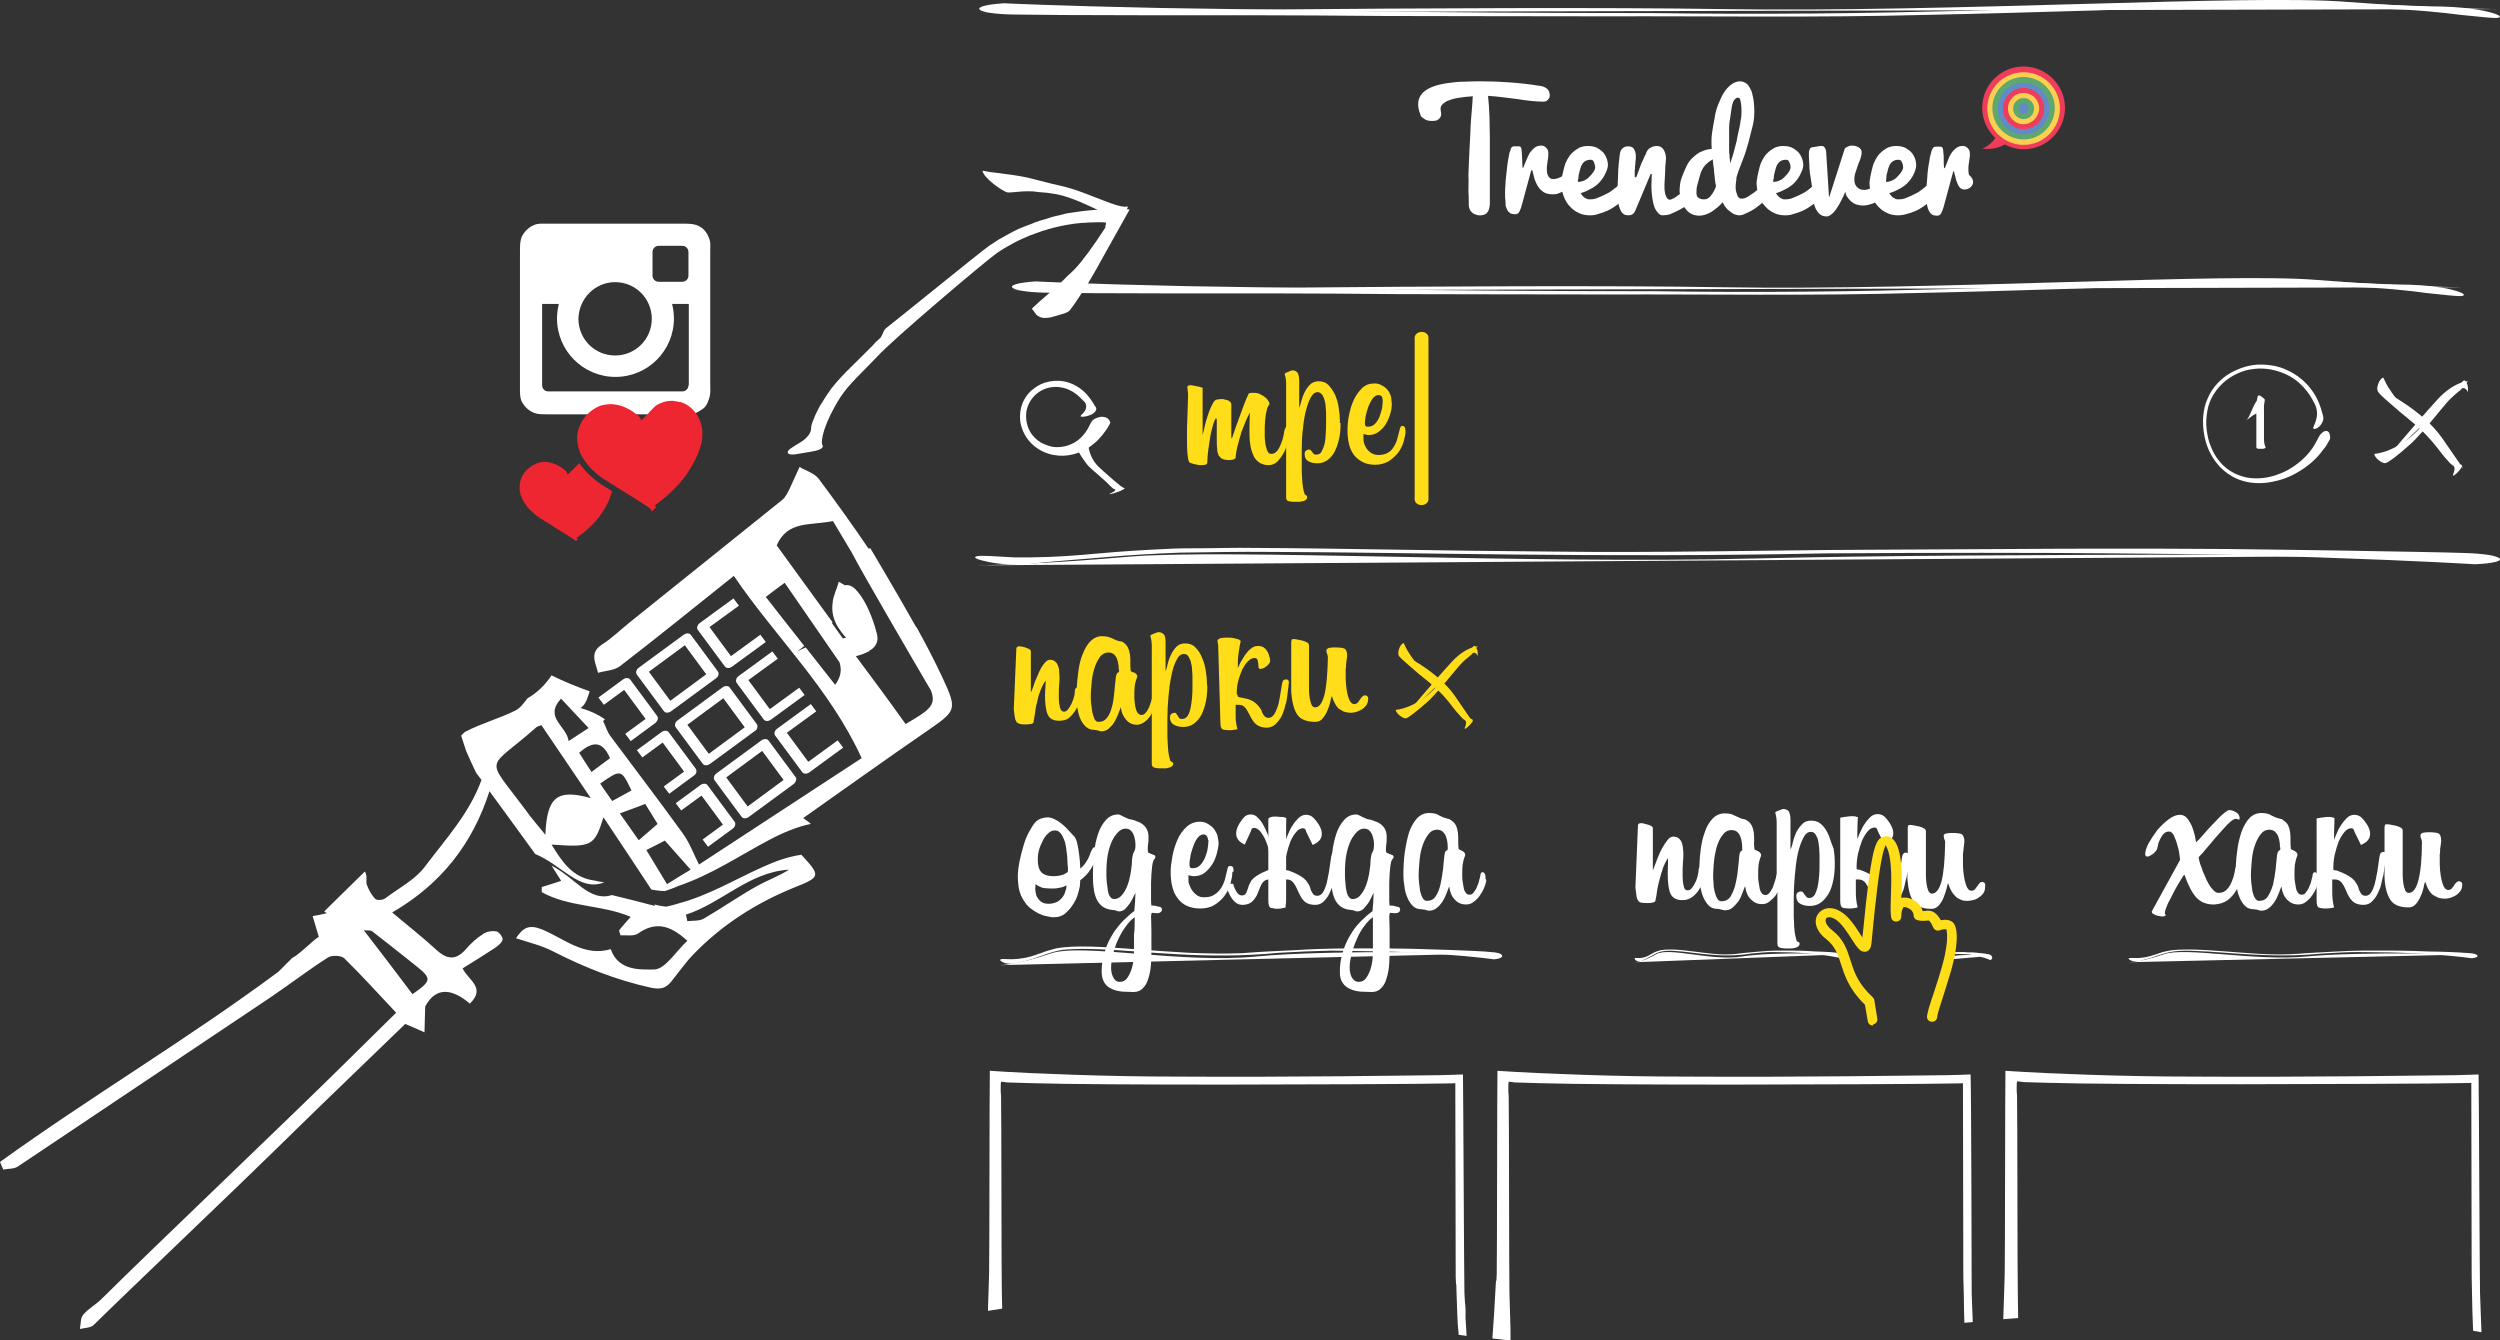 <?xml version="1.0" encoding="utf-8"?>
<!-- Generator: Adobe Illustrator 19.1.0, SVG Export Plug-In . SVG Version: 6.00 Build 0)  -->
<svg version="1.1" id="Layer_1" xmlns="http://www.w3.org/2000/svg" xmlns:xlink="http://www.w3.org/1999/xlink" x="0px" y="0px"
	 viewBox="0 0 688.5 369.1" style="enable-background:new 0 0 688.5 369.1;" xml:space="preserve">
<rect x="0" y="0" width="688.5" height="369.1" fill="#333333" stroke="none"/>
<style type="text/css">
	.st0{fill:#FFFFFF;}
	.st1{fill-rule:evenodd;clip-rule:evenodd;fill:#FFFFFF;}
	.st2{fill:#FFDE19;}
	.st3{fill-rule:evenodd;clip-rule:evenodd;fill:#FFDE19;}
	.st4{fill:#EF3C5A;}
	.st5{fill:#FBD051;}
	.st6{fill:#5EA76F;}
	.st7{fill:#618AC7;}
	.st8{fill-rule:evenodd;clip-rule:evenodd;fill:#EE2631;}
</style>
<g>
	<path class="st0" d="M640.7,315.1"/>
	<g>
		<path class="st1" d="M284.2,85c0,0,0.1-0.1,0.4-0.4c0.3-0.3,0.7-0.6,1.2-1.1c0.5-0.5,1.1-1,1.8-1.6c0.7-0.6,1.5-1.3,2.4-2.1
			c0.9-0.8,1.8-1.6,2.8-2.6c0.5-0.5,1-1,1.5-1.5c0.5-0.4,1-0.9,1.6-1.5c2.2-2.3,5-6.1,8.5-11.5c0.1-0.5,0.2-0.9,0.2-1.4
			c-0.6-0.1-1.4-0.1-2.1-0.1c-1.5,0-3,0.1-4.7,0.2c-3.4,0.3-7.8,1.1-12.4,2.8c-0.6,0.2-1.2,0.5-1.9,0.7l-0.9,0.4l-0.7,0.3
			c-0.9,0.4-1.8,0.8-2.7,1.3c-0.8,0.5-1.7,0.9-2.5,1.4c-0.8,0.5-1.6,1-2.3,1.5c-3.6,2.6-29,24.1-32.8,28.4
			c-4.1,4.3-7.8,7.6-10.1,11.1c-4.6,7.2-5.6,12.3-5,13.3c0.3,0.5-0.1,0.9-0.8,1.2c-0.7,0.3-1.7,0.5-2.9,0.7c-2.3,0.3-5,1.1-5.7,0.4
			c-0.7-0.8,1-1.6,2.7-2.7c0.9-0.5,1.8-1.1,2.4-1.8c0.7-0.7,1.2-1.5,1.2-2.7c0-0.3,0.1-0.7,0.3-1.3c0.2-0.5,0.5-1.2,0.8-2
			c0.4-0.8,0.8-1.7,1.3-2.6c0.6-0.9,1.2-1.9,1.9-3c2.8-4.4,7.7-8.6,12.6-13.6l0.9-1l1.1-1c0.8-0.7,0.9-2.2,1.7-2.8
			c2.5-1.9,26.1-21.1,28.4-22.7c0.9-0.6,1.7-1.1,2.6-1.7c1.8-1,3.5-2,5.4-2.9l0.7-0.3l1-0.4c0.7-0.3,1.4-0.5,2.1-0.8
			c1.3-0.6,2.8-1,4.2-1.4c1.4-0.5,2.7-0.8,4.1-1.1c1.3-0.4,2.5-0.5,3.8-0.7c2.4-0.4,4.5-0.5,6.4-0.7c1.9-0.1,3.6-0.2,5.2-0.3
			c0.4,0,0.8,0,1.2,0c0.2,0,0.3,0,0.4,0l0.3,0.1c0.5,0.1,0.9,0.2,1.3,0.2c-0.2,0.4-0.4,0.7-0.5,0.9c-2.5,4.5-4.9,8.8-7.1,12.7
			c-0.9,1.7-1.8,3.2-2.7,4.8c-0.2,0.3-0.4,0.7-0.6,1c-0.1,0.2-0.3,0.4-0.4,0.7c-0.3,0.4-0.6,0.8-0.8,1.3c-2.1,3.2-3.6,5.4-4.4,6.4
			c-0.4,0.4-1.2,0.8-2.1,1c-0.9,0.3-2,0.6-3.1,0.9c-1.1,0.2-2.3,0.3-3.2-0.2c-0.5-0.2-0.9-0.6-1.2-1.1c-0.2-0.3-0.3-0.4-0.4-0.6
			C284.4,85.4,284.3,85.2,284.2,85z"/>
		<path class="st1" d="M270.6,47c0,0,0.8,0.2,2.2,0.4c0.7,0.1,1.5,0.2,2.5,0.3c0.9,0.1,1.9,0.3,3,0.4c2.1,0.3,4.5,0.7,6.6,1.3
			c2.2,0.5,4.1,1.1,6.5,1.6c4.8,1,8.9,2.9,12.2,4.1c3.2,1.3,5.6,2,6.6,1.8c1-0.2,0,1-1.5,2.3c-1.5,1.4-3.5,2.7-4.2,3.1
			c-0.6,0.4,0.3-0.5,1-1.5c0.7-1,1.2-2.1-0.2-2c-1.3,0.1-5.3-2.3-9.6-3.9c-2.1-0.8-4.2-1.4-5.9-1.6c-1.7-0.3-2.9-0.3-3.8-0.4
			c-3.2-0.6-7.1,0.2-8.5,0.1C276.2,52.8,270.7,48.9,270.6,47z"/>
	</g>
	<g>
		<g>
			<path class="st0" d="M654.5,106.7c0,0,12.3,5.6,18.1,14c5.8,8.4,5.8,8.4,5.8,8.4"/>
			<g>
				<path class="st1" d="M656.4,104c0,0,0.1,0.4,0.5,1.1c0.3,0.7,0.8,1.6,1.6,2.7c1.4,2.2,3.9,5,7.4,8.1c1.7,1.6,3.3,3,4.5,4.5
					c0.6,0.7,1.3,1.4,1.8,2.1c0.6,0.7,1.1,1.3,1.6,1.9c2,2.3,3.4,3.5,4,3.6c1,0.2-1.5,2.8-2.1,3c-0.7,0.2,1.2-2.2-0.3-2.9
					c-0.4-0.2-1.3-1.2-2.4-2.5c-1.1-1.4-2.5-3.3-3.9-4.8c-2.8-3.2-6.7-6.1-8.2-7.4c-3-2.6-5.4-4.6-5.9-5.4
					C654.2,107.1,655.2,104.2,656.4,104z"/>
			</g>
		</g>
		<g>
			<path class="st0" d="M656.1,127.6c0,0,8.9-10.7,15.2-17.6c4.6-5,8.4-5,8.4-5"/>
			<g>
				<path class="st1" d="M653.9,125c0,0,6.5-0.3,13-7.6c3.3-3.6,5.6-7.1,7.6-9.1c2-2.1,3.6-3,3.9-3.4c0.3-0.4,0.8,0.1,1.1,1
					c0.3,0.8,0.1,1.9,0.2,2.2c0.2,0.3,0-0.2-0.4-0.7c-0.4-0.5-1-0.8-1.5-0.2c-0.1,0.2-0.4,0.4-0.8,0.7c-0.4,0.4-0.9,0.7-1.5,1.3
					c-1.2,1-2.4,2.6-4,4.5c-3,3.7-6.3,7.5-7.9,8.8c-3.1,2.8-5.6,4.7-6.5,5C656.4,127.9,653.9,126.2,653.9,125z"/>
			</g>
		</g>
	</g>
	<g>
		<path class="st0" d="M688.5,152.9c0,0-142-0.7-204.9,0.9c-62.9,1.6-146.1-2.7-172.5-0.5c-26.4,2.3-42.6,2.4-42.6,2.4"/>
		<g>
			<path class="st1" d="M681.6,155.4c0,0-13.9-0.9-43.2-1.9c-7.3-0.2-15.6-0.5-24.9-0.7c-9.3-0.2-19.6-0.3-30.9-0.4
				c-22.6-0.2-49.2-0.2-80.1,0c-61.8,1.3-114-0.3-151.9-0.4c-9.5-0.1-18.1,0.1-25.7,0.2c-7.6,0.3-14.3,0.7-19.9,1.2
				c-11.2,0.9-18.2,1.5-20.4,1.8c-4.5,0.6-9.1,0.2-12.2-0.4c-3.1-0.6-4.7-1.3-3.4-1.6c1.3-0.3,4.7,0,10.2,0.3c5.5,0.1,13-0.1,22.4-1
				c2.4-0.2,7.6-0.7,15.2-1.1c1.9-0.1,3.9-0.2,6.1-0.3c2.2-0.1,4.4-0.1,6.8-0.1c4.8,0,10.1-0.2,15.8-0.1c22.7,0.1,51.6,0.8,81.6,1
				c30,0.4,60.9-0.4,87.7-0.5c26.8-0.1,49.3-0.3,62.2-0.3c13,0,25.1,0,36.2,0.1c11.1,0.1,21.2,0.3,30,0.4
				c17.6,0.3,30.1,0.5,35.6,0.7C689.7,152.6,692.5,154.9,681.6,155.4z"/>
		</g>
	</g>
	<g>
		<path class="st0" d="M278.7,80.1c0,0,135.3-2,195.2-1c59.9,1,139.1-4.1,164.2-2c25.1,2,40.6,2,40.6,2"/>
		<g>
			<path class="st1" d="M285.2,77.5c0,0,13.2,0.7,41.2,1.3c14,0.2,31.7,0.5,53.1,0.9c21.5,0.3,46.9,0.5,76.3,0.5
				c58.9,0.9,108.6-1.6,144.7-2.6c9-0.3,17.2-0.4,24.4-0.5c7.2,0.1,13.5,0.3,18.9,0.6c10.7,0.5,17.4,0.7,19.5,0.7
				c4.3,0.1,8.6,0.6,11.6,1.3c2.9,0.7,4.5,1.5,3.2,1.8c-1.3,0.2-4.6-0.3-9.8-0.8c-5.2-0.7-12.3-1.5-21.4-1.7
				c-2.3,0-7.4-0.4-14.4-0.5c-1.8-0.1-3.7-0.1-5.7-0.2c-2,0-4.2,0-6.5,0c-4.6,0.1-9.6,0-14.9,0.2c-21.5,0.5-49.1,1.6-77.7,2.2
				c-28.6,0.8-58.2,0.3-83.6,0.4c-25.5,0-46.9-0.1-59.2-0.1c-12.3-0.1-23.9-0.2-34.5-0.2c-10.6,0-20.2,0-28.6,0
				c-16.8,0-28.7-0.1-33.9-0.2C277.6,80.4,274.9,78.2,285.2,77.5z"/>
		</g>
	</g>
	<g>
		<path class="st0" d="M269.7,3.5c0,0,141.6-2,204.3-1c62.7,1,145.7-4.1,172-2c26.3,2,42.5,2,42.5,2"/>
		<g>
			<path class="st1" d="M276.5,0.9c0,0,13.9,0.7,43.1,1.3c14.7,0.2,33.1,0.5,55.6,0.9c22.5,0.3,49.1,0.5,79.9,0.5
				C516.8,4.5,568.9,2,606.7,1c9.4-0.3,18-0.4,25.6-0.5c7.6,0.1,14.2,0.3,19.8,0.6c11.2,0.5,18.2,0.7,20.4,0.7
				c4.5,0.1,9,0.6,12.1,1.3c3.1,0.7,4.7,1.5,3.4,1.8c-1.4,0.2-4.8-0.3-10.3-0.8c-5.5-0.7-12.9-1.5-22.4-1.7c-2.4,0-7.7-0.4-15.1-0.5
				c-1.9-0.1-3.9-0.1-6-0.2c-2.1,0-4.4,0-6.8,0c-4.8,0.1-10,0-15.6,0.2c-22.6,0.5-51.4,1.6-81.3,2.2c-29.9,0.8-60.9,0.3-87.5,0.4
				c-26.7,0-49.1-0.1-62-0.1c-12.9-0.1-25-0.2-36.1-0.2c-11.1,0-21.1,0-29.9,0c-17.6,0-30-0.1-35.5-0.2
				C268.5,3.9,265.7,1.6,276.5,0.9z"/>
		</g>
	</g>
	<g>
		<g>
			<g>
				<g>
					<path class="st0" d="M300.9,233.7c0.2-0.3,0.4-0.4,0.8-0.4c0.2,0,0.3,0.1,0.4,0.4c0.1,0.2,0.1,0.4,0.1,0.6
						c0,1.2-0.3,2.4-0.8,3.3c-0.5,1-1,1.8-1.6,2.6c-0.3,0.4-0.7,0.8-1.1,1.2c-0.4,0.4-0.8,0.7-1.2,1c0,0.7-0.1,1.2-0.1,1.4
						c0,0.3,0,0.5-0.1,0.6c-0.1,0.6-0.3,1.4-0.6,2.3c-0.3,0.9-0.8,1.8-1.4,2.7c-0.6,0.9-1.3,1.6-2.1,2.3c-0.8,0.6-1.8,0.9-2.9,0.9
						c-0.4,0-0.8,0-1.2-0.1c-0.5-0.1-0.9-0.2-1.4-0.3c-0.5-0.1-0.9-0.3-1.4-0.5c-0.4-0.2-0.8-0.4-1.1-0.6c-1-0.6-1.8-1.2-2.5-2
						c-0.6-0.8-1.1-1.6-1.5-2.4c-0.3-0.9-0.6-1.7-0.7-2.6c-0.1-0.9-0.2-1.8-0.2-2.6c0-1.4,0.2-2.9,0.5-4.4c0.3-1.5,0.7-2.9,1.1-4.3
						c0.4-1.4,0.9-2.6,1.5-3.7c0.6-1.1,1.1-1.9,1.6-2.5c0.5-0.6,1.1-1,1.8-1.2c0.6-0.2,1.2-0.3,1.7-0.3c0.6,0,1.3,0.2,1.9,0.5
						c0.6,0.3,1.3,0.7,1.9,1.2c0.6,0.5,1.2,1,1.8,1.7c0.6,0.6,1.1,1.2,1.7,1.8c0.4,0.4,0.7,1.2,0.9,2.1c0.2,1,0.4,2,0.5,3
						c0.1,0.6,0.1,1.2,0.2,1.8c0,0.6,0.1,1.3,0.1,2c0.6-0.5,1.1-1,1.4-1.5c0.4-0.5,0.7-1.1,0.9-1.5c0.2-0.5,0.4-0.9,0.5-1.3
						C300.6,234.3,300.7,234,300.9,233.7z M293.7,243.8c-0.5,0.3-1.1,0.6-2,0.7c-0.8,0.2-1.5,0.2-2.1,0.2c-1.1,0-1.9-0.1-2.5-0.2
						c-0.6-0.2-1.2-0.5-1.9-1l-0.1,1.3c0,0.4,0.1,0.9,0.2,1.4c0.1,0.5,0.3,0.9,0.6,1.3c0.3,0.4,0.6,0.7,1.1,1
						c0.5,0.3,1.1,0.4,1.8,0.4c0.9,0,1.6-0.2,2.3-0.5c0.6-0.3,1.1-0.8,1.5-1.3c0.4-0.5,0.7-1.1,0.8-1.7
						C293.7,244.8,293.7,244.3,293.7,243.8z M294,237.8c0-0.6-0.1-1.2-0.1-2c-0.1-0.8-0.2-1.6-0.3-2.4c-0.1-0.8-0.3-1.6-0.6-2.3
						c-0.3-0.7-0.6-1.3-1-1.7c-0.4-0.5-0.9-0.7-1.5-0.7c-0.6,0-1.2,0.2-1.7,0.7c-0.6,0.5-1.1,1.1-1.5,1.9c-0.4,0.8-0.8,1.6-1.1,2.6
						c-0.3,1-0.4,1.9-0.4,2.8c0,1.6,0.3,2.8,1,3.5c0.6,0.7,1.8,1.1,3.3,1.1c1.2,0,2.1-0.2,2.9-0.5c0.7-0.4,1.1-0.6,1.1-0.8v-1.1
						C294.1,238.7,294,238.3,294,237.8z"/>
				</g>
				<path class="st0" d="M339.4,240.1c0,1-0.2,2-0.5,3.2c-0.3,1.2-0.9,2.3-1.6,3.3c-0.7,1-1.7,1.9-2.8,2.6c-1.1,0.7-2.5,1-4,1
					c-1.5,0-2.7-0.3-3.8-0.8c-1-0.5-1.9-1.3-2.5-2.2c-0.7-0.9-1.1-2-1.4-3.2c-0.3-1.2-0.4-2.6-0.4-3.9c0-1.3,0.2-2.8,0.5-4.4
					c0.3-1.6,0.8-3.1,1.4-4.5c0.6-1.4,1.5-2.6,2.5-3.5c1-0.9,2.2-1.4,3.6-1.4c0.7,0,1.3,0.1,1.9,0.4c0.6,0.3,1.1,0.7,1.6,1.1
					c0.5,0.5,0.8,1,1.1,1.6c0.3,0.6,0.4,1.2,0.5,1.9l0.1,0.8c0,0.9-0.2,1.9-0.5,3c-0.3,1.1-0.7,2.1-1.3,3c-0.6,0.9-1.3,1.7-2.1,2.3
					c-0.8,0.6-1.8,0.9-2.9,0.9c-0.2,0-0.4,0-0.7-0.1c-0.3,0-0.6-0.1-0.8-0.2v1.7c0,0.3,0.1,0.6,0.3,1.1c0.2,0.5,0.4,1,0.8,1.5
					c0.3,0.5,0.8,0.9,1.3,1.3c0.6,0.4,1.2,0.5,2,0.5c1.1,0,2-0.2,2.7-0.7c0.7-0.4,1.3-1,1.8-1.7c0.5-0.7,0.8-1.5,1.1-2.3
					c0.2-0.9,0.4-1.7,0.6-2.5c0.1-0.5,0.2-0.9,0.3-1.1c0.1-0.2,0.3-0.3,0.6-0.3c0.6,0,0.9,0.3,0.9,1V240.1z M332.7,231.3
					c0-0.3-0.1-0.6-0.3-1c-0.2-0.3-0.5-0.5-0.9-0.5c-0.7,0-1.3,0.4-1.8,1.1c-0.5,0.7-0.9,1.6-1.2,2.5c-0.3,0.9-0.6,1.8-0.7,2.7
					c-0.2,0.9-0.2,1.4-0.2,1.7v0.2c0,0.3,0,0.6,0.1,0.8c0.1,0.2,0.3,0.3,0.6,0.3h0.3c0.8,0,1.4-0.3,2-0.9c0.5-0.6,1-1.3,1.3-2.1
					c0.3-0.8,0.6-1.6,0.7-2.5c0.1-0.8,0.2-1.5,0.2-2.1V231.3z"/>
				<path class="st0" d="M385.6,250.5c0,0.4-0.2,0.6-0.5,0.8c-0.3,0.2-0.7,0.2-1,0.2l-1.1-0.1c-0.2,0-0.3,0.1-0.3,0.3l-0.1,0.7
					c0,1,0.1,2.3,0.1,3.9c0,1.6,0,3.1,0,4.5c0,1.5,0,3-0.1,4.5c-0.1,1.5-0.3,2.8-0.7,4c-0.3,1.2-0.8,2.1-1.5,2.8
					c-0.6,0.7-1.5,1.1-2.6,1.1c-1,0-2-0.1-3-0.1c-1.1-0.1-2-0.3-2.9-0.7c-0.9-0.4-1.6-0.9-2.1-1.7c-0.6-0.8-0.8-1.8-0.8-3
					c0-1.3,0.1-2.6,0.4-3.9c0.3-1.3,0.7-2.6,1.2-3.8c0.5-1.2,1.2-2.4,1.9-3.5c0.7-1.1,1.6-2.1,2.5-3c0.5-0.5,1-0.9,1.5-1.4
					c0.6-0.5,1.1-0.9,1.5-1.2v-0.1c0.1-0.8,0.1-1.6,0.2-2.4c0-0.8,0.1-1.6,0.1-2.5c-0.2,0.3-0.4,0.8-0.7,1.4c-0.3,0.6-0.6,1.2-1,1.7
					c-0.4,0.5-0.8,1-1.2,1.4c-0.5,0.4-1,0.6-1.6,0.6c-0.3,0-0.6-0.1-0.8-0.2c-0.2-0.1-0.6-0.2-1-0.2c-1.1-0.1-2-0.4-2.7-0.9
					c-0.7-0.5-1.3-1.2-1.7-2.1c-0.4-0.9-0.7-1.9-0.8-3.1c-0.2-1.2-0.2-2.5-0.2-4c0-1.8,0.1-3.6,0.3-5.6c0.2-1.9,0.6-3.7,1.1-5.2
					c0.5-1.6,1.3-2.9,2.2-3.9c0.9-1,2-1.5,3.4-1.5c0.2,0,0.4,0.1,0.6,0.2c0.3,0.1,0.5,0.2,0.8,0.4c0.3,0.1,0.6,0.3,0.9,0.4
					c0.3,0.1,0.5,0.2,0.7,0.3c0.8,0.1,1.5,0.3,2.1,0.6c0.7,0.2,1.2,0.5,1.7,0.9c0.5,0.4,0.8,0.8,1.1,1.4c0.3,0.6,0.4,1.3,0.4,2.2
					c0,0.6,0,1.2-0.1,1.7c-0.1,0.5-0.1,1.1-0.1,1.9c0,0.3,0.1,0.5,0.3,0.6c0.2,0.1,0.5,0.2,0.7,0.3c0.3,0.1,0.5,0.2,0.8,0.3
					c0.2,0.1,0.3,0.3,0.3,0.6c0,0.1-0.1,0.3-0.3,0.5c-0.2,0.3-0.3,0.5-0.3,0.5c-0.1,0.3-0.2,0.8-0.3,1.5c-0.1,0.7-0.1,1.4-0.2,2.2
					c0,0.8-0.1,1.6-0.1,2.4c0,0.8,0,1.6,0,2.2c0,0.5,0,1.2,0,2c0,0.8,0,1.5,0.1,2h0.2c0.1,0,0.2,0,0.2,0c0.1,0,0.1,0,0.2,0
					c0.3,0,0.8,0.1,1.4,0.3C385.3,249.7,385.6,250,385.6,250.5z M378.4,232.8c0-0.4,0-0.9-0.1-1.4c-0.1-0.5-0.2-1-0.4-1.5
					c-0.2-0.5-0.5-0.9-0.8-1.2c-0.4-0.3-0.8-0.5-1.4-0.5c-0.7,0-1.4,0.3-2,0.9c-0.6,0.6-1.2,1.4-1.7,2.4c-0.5,1.1-0.9,2.3-1.2,3.8
					c-0.3,1.5-0.4,3.2-0.4,5.1c0,0.8,0,1.6,0.1,2.5c0.1,0.9,0.1,1.6,0.3,2.3c0.1,0.7,0.3,1.3,0.6,1.7c0.3,0.5,0.7,0.7,1.1,0.7
					c0.8,0,1.5-0.3,2.1-1c0.6-0.7,1.1-1.5,1.5-2.5c0.4-1,0.7-2.1,0.9-3.2c0.2-1.1,0.3-2,0.4-2.8c0-1.1,0.1-1.9,0.2-2.3
					c0.1-0.4,0.2-0.7,0.2-0.8c0.2-0.3,0.4-0.7,0.5-1.1C378.3,233.5,378.4,233.1,378.4,232.8z M378.1,252.6c-0.9,0.6-1.7,1.5-2.5,2.6
					c-0.8,1.1-1.5,2.3-2,3.6c-0.6,1.3-1,2.6-1.4,4c-0.3,1.3-0.5,2.5-0.5,3.6c0,0.4,0,0.8,0.1,1.3c0.1,0.5,0.2,0.9,0.4,1.3
					c0.2,0.4,0.4,0.7,0.8,1c0.3,0.3,0.7,0.4,1.2,0.4c0.8,0,1.5-0.3,2-1c0.5-0.7,0.9-1.5,1.2-2.4c0.3-0.9,0.5-1.9,0.6-2.8
					c0.1-1,0.1-1.7,0.1-2.3c0-0.1,0-0.3,0-0.5c0-0.2,0-0.7,0-1.3c0-0.7,0-1.6,0-2.7C378.1,256.1,378.1,254.6,378.1,252.6z"/>
				<path class="st0" d="M320,250.5c0,0.4-0.2,0.6-0.5,0.8c-0.3,0.2-0.7,0.2-1,0.2l-1.1-0.1c-0.2,0-0.3,0.1-0.3,0.3l-0.1,0.7
					c0,1,0.1,2.3,0.1,3.9c0,1.6,0,3.1,0,4.5c0,1.5,0,3-0.1,4.5c-0.1,1.5-0.3,2.8-0.7,4c-0.3,1.2-0.8,2.1-1.5,2.8
					c-0.6,0.7-1.5,1.1-2.6,1.1c-1,0-2-0.1-3-0.1c-1-0.1-2-0.3-2.9-0.7c-0.9-0.4-1.6-0.9-2.1-1.7c-0.5-0.8-0.8-1.8-0.8-3
					c0-1.3,0.1-2.6,0.4-3.9c0.3-1.3,0.7-2.6,1.2-3.8c0.5-1.2,1.2-2.4,1.9-3.5c0.8-1.1,1.6-2.1,2.5-3c0.5-0.5,1-0.9,1.5-1.4
					c0.6-0.5,1-0.9,1.5-1.2v-0.1c0.1-0.8,0.1-1.6,0.2-2.4c0-0.8,0.1-1.6,0.1-2.5c-0.2,0.3-0.4,0.8-0.7,1.4c-0.3,0.6-0.6,1.2-1,1.7
					c-0.4,0.5-0.8,1-1.2,1.4c-0.5,0.4-1,0.6-1.6,0.6c-0.3,0-0.6-0.1-0.8-0.2c-0.2-0.1-0.6-0.2-1-0.2c-1.1-0.1-2-0.4-2.7-0.9
					c-0.7-0.5-1.3-1.2-1.7-2.1c-0.4-0.9-0.7-1.9-0.8-3.1c-0.2-1.2-0.2-2.5-0.2-4c0-1.8,0.1-3.6,0.3-5.6c0.2-1.9,0.6-3.7,1.1-5.2
					c0.5-1.6,1.3-2.9,2.2-3.9c0.9-1,2-1.5,3.4-1.5c0.2,0,0.4,0.1,0.6,0.2c0.3,0.1,0.5,0.2,0.8,0.4c0.3,0.1,0.6,0.3,0.9,0.4
					c0.3,0.1,0.5,0.2,0.7,0.3c0.8,0.1,1.5,0.3,2.1,0.6c0.7,0.2,1.2,0.5,1.7,0.9c0.5,0.4,0.8,0.8,1.1,1.4c0.3,0.6,0.4,1.3,0.4,2.2
					c0,0.6,0,1.2-0.1,1.7c-0.1,0.5-0.1,1.1-0.1,1.9c0,0.3,0.1,0.5,0.3,0.6c0.2,0.1,0.5,0.2,0.7,0.3c0.3,0.1,0.5,0.2,0.8,0.3
					c0.2,0.1,0.3,0.3,0.3,0.6c0,0.1-0.1,0.3-0.3,0.5c-0.2,0.3-0.3,0.5-0.3,0.5c-0.1,0.3-0.2,0.8-0.3,1.5c-0.1,0.7-0.1,1.4-0.2,2.2
					c0,0.8-0.1,1.6-0.1,2.4c0,0.8,0,1.6,0,2.2c0,0.5,0,1.2,0,2c0,0.8,0,1.5,0.1,2h0.2c0.1,0,0.1,0,0.2,0c0.1,0,0.1,0,0.2,0
					c0.3,0,0.8,0.1,1.4,0.3C319.7,249.7,320,250,320,250.5z M312.7,232.8c0-0.4,0-0.9-0.1-1.4c-0.1-0.5-0.2-1-0.4-1.5
					c-0.2-0.5-0.5-0.9-0.8-1.2c-0.4-0.3-0.8-0.5-1.4-0.5c-0.7,0-1.4,0.3-2,0.9c-0.6,0.6-1.2,1.4-1.7,2.4c-0.5,1.1-0.9,2.3-1.2,3.8
					c-0.3,1.5-0.4,3.2-0.4,5.1c0,0.8,0,1.6,0.1,2.5c0.1,0.9,0.2,1.6,0.3,2.3c0.1,0.7,0.3,1.3,0.6,1.7c0.3,0.5,0.7,0.7,1.1,0.7
					c0.8,0,1.5-0.3,2.1-1c0.6-0.7,1.1-1.5,1.5-2.5c0.4-1,0.7-2.1,0.9-3.2c0.2-1.1,0.3-2,0.4-2.8c0-1.1,0.1-1.9,0.2-2.3
					c0.1-0.4,0.2-0.7,0.2-0.8c0.2-0.3,0.4-0.7,0.5-1.1C312.7,233.5,312.7,233.1,312.7,232.8z M312.5,252.6c-0.9,0.6-1.7,1.5-2.5,2.6
					c-0.8,1.1-1.5,2.3-2.1,3.6c-0.6,1.3-1,2.6-1.4,4c-0.3,1.3-0.5,2.5-0.5,3.6c0,0.4,0,0.8,0.1,1.3c0.1,0.5,0.2,0.9,0.4,1.3
					c0.2,0.4,0.4,0.7,0.7,1c0.3,0.3,0.7,0.4,1.2,0.4c0.8,0,1.5-0.3,2-1c0.5-0.7,0.9-1.5,1.2-2.4c0.3-0.9,0.5-1.9,0.6-2.8
					c0.1-1,0.1-1.7,0.1-2.3c0-0.1,0-0.3,0-0.5c0-0.2,0-0.7,0-1.3c0-0.7,0-1.6,0-2.7C312.5,256.1,312.5,254.6,312.5,252.6z"/>
				<path class="st0" d="M409.3,242.7c-0.1,0.5-0.3,1.2-0.6,1.9c-0.3,0.7-0.7,1.4-1.2,2.1c-0.5,0.7-1,1.2-1.7,1.7
					c-0.6,0.5-1.3,0.7-2.1,0.7c-1.1,0-2.2-0.4-3-1.3c-0.9-0.9-1.4-2.1-1.6-3.7c-0.2,0.6-0.5,1.3-0.8,2.1c-0.3,0.8-0.7,1.6-1.1,2.2
					c-0.5,0.7-1,1.3-1.6,1.7c-0.6,0.5-1.3,0.7-2.1,0.7c-0.2,0-0.4,0-0.5-0.1c-0.1,0-0.2-0.1-0.4-0.1c-0.1-0.1-0.3-0.1-0.5-0.1
					c-0.2,0-0.4-0.1-0.7-0.1c-0.9,0-1.7-0.3-2.3-0.9c-0.6-0.6-1.1-1.3-1.5-2.3c-0.4-0.9-0.7-1.9-0.8-3c-0.2-1.1-0.3-2.1-0.3-3.1
					c0-2.3,0.1-4.5,0.4-6.5s0.7-3.9,1.2-5.5c0.6-1.6,1.3-2.8,2.2-3.8c0.9-0.9,2-1.4,3.3-1.4c0.8,0,1.3,0.1,1.7,0.2
					c0.4,0.1,0.8,0.3,1.1,0.5c0.3,0.2,0.7,0.3,1.1,0.5c0.4,0.2,1,0.3,1.7,0.5c0.8,0.5,1.4,1,1.7,1.6c0.3,0.6,0.5,1.3,0.6,2
					c0.1,0.7,0.1,1.5,0.1,2.3c0,0.8,0,1.6,0.1,2.3c0,0,0.1,0.1,0.3,0.2c0.2,0.1,0.4,0.2,0.6,0.3c0.2,0.1,0.4,0.2,0.6,0.4
					c0.2,0.2,0.3,0.4,0.3,0.7v0.2c-0.4,1-0.6,1.9-0.7,2.6c-0.1,0.8-0.1,1.7-0.1,2.8c0,0.5,0,1.1,0.1,1.7c0.1,0.6,0.2,1.2,0.3,1.8
					c0.1,0.6,0.3,1,0.6,1.4c0.3,0.4,0.6,0.5,1,0.5c0.5,0,0.9-0.2,1.2-0.7c0.4-0.5,0.7-1,0.9-1.6c0.3-0.6,0.5-1.2,0.6-1.8
					c0.2-0.6,0.3-1.1,0.3-1.4c0.1-0.5,0.3-0.7,0.6-0.7c0.2,0,0.4,0.1,0.5,0.3c0.2,0.2,0.3,0.6,0.3,1.1c0,0.2,0,0.3,0,0.4
					C409.4,242.4,409.3,242.5,409.3,242.7z M398.7,233.4c0-0.4,0-0.9-0.1-1.5c-0.1-0.6-0.2-1.1-0.4-1.6c-0.2-0.5-0.5-0.9-0.9-1.3
					c-0.4-0.3-0.9-0.5-1.5-0.5c-1.1,0-1.9,0.5-2.6,1.5c-0.7,1-1.2,2.1-1.6,3.4c-0.4,1.3-0.6,2.7-0.7,4.1c-0.1,1.4-0.2,2.5-0.2,3.3
					c0,0.6,0,1.3,0.1,2.2c0.1,0.9,0.2,1.7,0.3,2.4c0.2,0.8,0.4,1.4,0.7,1.9c0.3,0.5,0.7,0.8,1.1,0.8c1.1,0,2-0.4,2.5-1.3
					c0.6-0.9,1-1.9,1.3-3.2c0.3-1.3,0.5-2.7,0.7-4.1c0.1-1.5,0.3-2.8,0.4-4c0.1-0.6,0.2-1.1,0.5-1.2c0.3-0.2,0.4-0.3,0.4-0.4V233.4z
					"/>
				<g>
					<path class="st0" d="M367.6,234.6c-0.2,0-0.4,0.1-0.6,0.3c-0.2,0.2-0.3,0.5-0.4,1.1c-0.2,1.4-0.4,2.8-0.6,4.1
						c-0.2,1.3-0.5,2.4-0.7,3.4c-0.3,1-0.6,1.7-1,2.3c-0.4,0.6-0.9,0.9-1.5,0.9c-0.4,0-0.7-0.1-1-0.3c-0.2-0.2-0.4-0.5-0.6-0.9
						c-0.2-0.3-0.3-0.7-0.4-1.1c-0.1-0.4-0.3-0.7-0.5-1c-0.2-0.3-0.4-0.6-0.6-0.9c-1.5-1.7-5-2.8-5-2.8c-0.4,0-0.6,0-0.7-0.1
						c-0.1-0.1-0.1-0.2-0.1-0.4c0-1.3,0.1-2.5,0.4-3.9c0.3-1.3,0.7-2.5,1.1-3.6c0.5-1.1,1-1.9,1.6-2.6c0.6-0.7,1.2-1,1.9-1
						c0.4,0,0.7,0.3,0.8,0.9c0,0.1,1.8,3.6,1.8,3.7c5.6-2.3,0.2-7.5,0.2-7.5c-0.5-0.5-1.2-0.8-2-0.8c-0.8,0-1.4,0.3-2.1,0.9
						c-0.6,0.6-1.1,1.2-1.6,2c-0.5,0.7-0.9,1.5-1.2,2.3c-0.3,0.8-0.6,1.3-0.7,1.7c0-1.5,0-3.2,0.1-5c0-0.4,0-0.7,0-1.1
						c-0.1,0-0.2,0-0.3,0c-0.9-0.5-3.6,0-4.6,0.2V248c0,1.1,0.2,1.7,0.5,1.9c0.4,0.2,1.1,0.3,2.3,0.3c0.2,0,0.5,0,1-0.1
						c0.5-0.1,0.8-0.1,1-0.2c-0.2-0.7-0.3-1.4-0.4-2.2c-0.1-0.8-0.1-1.5-0.1-2.1v-3.4h0.7c0.7,0,1.2,0.2,1.5,0.5
						c0.4,0.3,0.7,0.8,1,1.3c0.3,0.5,0.5,1.1,0.8,1.7c0.3,0.6,0.6,1.2,0.9,1.7c0.4,0.5,0.8,1,1.4,1.3c0.6,0.3,1.3,0.5,2.3,0.5
						c0.9,0,1.7-0.3,2.3-0.9c0.6-0.6,1.2-1.3,1.6-2.2c0.4-0.8,0.8-1.7,1-2.7c0.2-1,0.4-1.8,0.6-2.5c0.2-1.3,0.3-2.4,0.5-3.3
						c0.1-0.9,0.2-1.6,0.2-1.9C368.6,235,368.3,234.6,367.6,234.6z"/>
					<path class="st0" d="M339.6,243.4c0.3,1,0.6,1.7,1,2.3c0.4,0.6,0.8,0.9,1.4,0.9c0.4,0,0.7-0.1,0.9-0.3c0.2-0.2,0.4-0.5,0.5-0.9
						c0.1-0.3,0.3-0.7,0.4-1.1c0.1-0.4,0.2-0.7,0.4-1c0.2-0.3,0.3-0.6,0.5-0.9c1.4-1.7,4.7-2.8,4.7-2.8c0.4,0,0.6,0,0.6-0.1
						c0.1-0.1,0.1-0.2,0.1-0.4c0-1.3-0.1-2.5-0.4-3.9c-0.3-1.3-0.6-2.5-1.1-3.6c-0.4-1.1-1-1.9-1.5-2.6c-0.6-0.7-1.2-1-1.8-1
						c-0.4,0-0.7,0.3-0.8,0.9c0,0.1-1.7,3.6-1.7,3.7c-5.2-2.3-0.2-7.5-0.2-7.5c0.4-0.5,1.1-0.8,1.9-0.8c0.7,0,1.4,0.3,1.9,0.9
						c0.6,0.6,1.1,1.2,1.5,2c0.4,0.7,0.8,1.5,1.1,2.3c0.3,0.8,0.5,1.3,0.7,1.7c0-1.5,0-3.2-0.1-5c0-0.4,0-0.7,0-1.1
						c0.1,0,0.2,0,0.3,0c0.9-0.5,3.3,0,4.3,0.2V248c0,1.1-0.2,1.7-0.5,1.9c-0.3,0.2-1,0.3-2.1,0.3c-0.2,0-0.5,0-0.9-0.1
						c-0.4-0.1-0.7-0.1-0.9-0.2c0.1-0.7,0.3-1.4,0.3-2.2c0.1-0.8,0.1-1.5,0.1-2.1v-3.4h-0.7c-0.6,0-1.1,0.2-1.4,0.5
						c-0.4,0.3-0.7,0.8-0.9,1.3c-0.2,0.5-0.5,1.1-0.7,1.7c-0.2,0.6-0.5,1.2-0.9,1.7c-0.3,0.5-0.8,1-1.3,1.3
						c-0.6,0.3-1.3,0.5-2.1,0.5c-0.9,0-1.6-0.3-2.2-0.9c-0.6-0.6-1.1-1.3-1.5-2.2c-0.4-0.8-0.7-1.7-0.9-2.7"/>
				</g>
			</g>
			<g>
				<path class="st0" d="M413.7,262.5c0,0-46.8-1.1-67.5,0.9c-20.7,2.1-48.3-3.8-56.9-0.8c-8.6,3-13.9,3.2-13.9,3.2"/>
				<path class="st1" d="M411.4,264.2c0,0-4.6-0.7-14.3-1.4c-4.8-0.4-11-0.7-18.4-0.8c-3.8-0.1-7.8-0.1-12.2-0.2
					c-4.4,0.1-9.2,0.3-14.3,0.6c-20.3,2-37.5-0.6-50.1-1c-3.1-0.1-6-0.1-8.5,0.1c-2.6,0.2-4.7,1-6.4,1.6c-3.5,1.3-5.7,1.8-6.5,2
					c-1.4,0.5-3,0.4-4,0.1c-1-0.3-1.5-0.8-1.1-1c0.7-0.4,4.5,0.8,10.4-1.5c0.4-0.1,1-0.3,1.7-0.6c0.4-0.1,0.8-0.3,1.3-0.4
					c0.6-0.2,1.2-0.3,1.8-0.5c2.6-0.5,5.9-0.6,9.7-0.5c7.6,0.2,17.1,1.2,26.9,1.7c4.9,0.2,9.9,0.3,14.8,0.1
					c4.8-0.4,9.7-0.6,14.1-0.8c8.9-0.6,16.3-0.5,20.6-0.5c4.3,0,8.3,0,12,0.1c3.7,0.1,7,0.2,9.9,0.3c5.8,0.2,10,0.4,11.8,0.6
					C414.1,262.3,415,263.9,411.4,264.2z"/>
			</g>
		</g>
		<g>
			<g>
				<path class="st0" d="M605.5,236.2c0,0.1,0.1,0.4,0.2,0.9c0.1,0.5,0.3,1.1,0.6,1.8c0.2,0.7,0.5,1.5,0.9,2.3
					c0.3,0.8,0.7,1.6,1.1,2.3c0.4,0.7,0.9,1.3,1.3,1.7c0.5,0.5,0.9,0.7,1.4,0.7c0.8,0,1.4-0.2,1.9-0.6c0.5-0.4,1-1,1.3-1.6
					c0.4-0.7,0.6-1.4,0.9-2.2c0.2-0.8,0.4-1.5,0.5-2.3c0.1-0.3,0.2-0.6,0.3-0.9c0.1-0.2,0.3-0.3,0.5-0.3c0.3,0,0.5,0.1,0.6,0.2
					c0.2,0.2,0.3,0.3,0.3,0.6c0.1,0.2,0.1,0.5,0.1,0.7c0,0.3,0,0.5,0,0.7v0.2c0,0.4-0.2,1-0.4,2c-0.2,0.9-0.6,1.9-1.2,2.9
					c-0.6,1-1.3,1.8-2.3,2.6c-1,0.7-2.2,1.1-3.7,1.2h-0.1c-2,0-3.6-0.6-4.8-1.9c-1.2-1.3-2.3-3.4-3.3-6.3c-0.1,0-0.5,0.5-1,1.4
					c-0.6,0.9-1.2,2-1.8,3.1c-0.6,1.2-1.2,2.4-1.8,3.5c-0.5,1.2-0.8,2-0.8,2.6v0.1c0,0.1,0.1,0.3,0.3,0.3c0,0.2-0.2,0.3-0.4,0.4
					c-0.2,0.1-0.5,0.1-0.7,0.1c0,0-0.2,0-0.5-0.1c-0.3,0-0.7-0.1-1-0.2c-0.3-0.1-0.7-0.3-0.9-0.4c-0.3-0.2-0.4-0.4-0.4-0.7l7.8-14.2
					c0-0.2-0.1-0.8-0.2-1.6c-0.1-0.8-0.3-1.7-0.6-2.6c-0.2-0.9-0.6-1.7-0.9-2.5c-0.4-0.7-0.8-1.1-1.3-1.1c-0.6,0-1.1,0.2-1.5,0.6
					c-0.4,0.4-0.7,0.9-1,1.5c-0.3,0.6-0.5,1.1-0.6,1.7c-0.1,0.6-0.2,1-0.3,1.2c-0.2,0.3-0.5,0.7-1.1,1.2c-0.6,0.4-1.1,0.7-1.5,0.7
					c-0.4,0-0.6-0.2-0.6-0.6c0-0.9,0.3-1.9,1-3.2c0.7-1.2,1.5-2.4,2.4-3.6c1-1.1,2-2.1,3.1-2.9c1.1-0.8,2.1-1.2,3-1.2
					c0.8,0,1.5,0.3,2,0.9c0.5,0.6,0.9,1.3,1.3,2.1c0.3,0.8,0.6,1.6,0.8,2.5c0.2,0.8,0.3,1.5,0.4,2.1c0.2-0.2,0.4-0.5,0.9-0.9
					c0.4-0.5,1-1.1,1.5-1.7c0.6-0.7,1.2-1.4,1.9-2.1c0.7-0.7,1.4-1.4,2-2.1c0.6-0.6,1.2-1.1,1.7-1.5c0.5-0.4,0.9-0.6,1.1-0.6
					c0.6,0,1.2,0.2,1.9,0.6c0.7,0.4,1,1,1,1.7c0,0.2-0.1,0.3-0.3,0.3c-0.1,0-0.2,0-0.3-0.1c-0.1-0.1-0.2-0.1-0.4-0.1
					c-0.2,0-0.5,0.1-0.9,0.3c-0.3,0.2-0.8,0.6-1.5,1.3c-0.5,0.5-1.1,1.2-2,2.2c-0.9,1-1.7,1.9-2.5,2.9c-0.8,1-1.6,1.8-2.2,2.6
					C605.8,235.7,605.5,236.1,605.5,236.2z"/>
				<path class="st0" d="M638.5,242.7c-0.1,0.5-0.3,1.2-0.6,1.9c-0.3,0.7-0.7,1.4-1.2,2.1c-0.5,0.7-1,1.2-1.7,1.7
					c-0.6,0.5-1.3,0.7-2.1,0.7c-1.1,0-2.1-0.4-3-1.3c-0.9-0.9-1.4-2.1-1.6-3.7c-0.2,0.6-0.5,1.3-0.8,2.1c-0.3,0.8-0.7,1.6-1.1,2.2
					c-0.5,0.7-1,1.3-1.6,1.7c-0.6,0.5-1.3,0.7-2.1,0.7c-0.2,0-0.4,0-0.5-0.1c-0.1,0-0.2-0.1-0.4-0.1c-0.1-0.1-0.3-0.1-0.5-0.1
					c-0.2,0-0.4-0.1-0.7-0.1c-0.9,0-1.7-0.3-2.3-0.9c-0.6-0.6-1.1-1.3-1.5-2.3c-0.4-0.9-0.7-1.9-0.8-3c-0.2-1.1-0.3-2.1-0.3-3.1
					c0-2.3,0.1-4.5,0.4-6.5c0.2-2.1,0.7-3.9,1.2-5.5c0.6-1.6,1.3-2.8,2.2-3.8c0.9-0.9,2-1.4,3.3-1.4c0.8,0,1.3,0.1,1.7,0.2
					c0.4,0.1,0.8,0.3,1.1,0.5c0.3,0.2,0.7,0.3,1.1,0.5c0.4,0.2,1,0.3,1.7,0.5c0.8,0.5,1.4,1,1.7,1.6c0.3,0.6,0.5,1.3,0.6,2
					c0.1,0.7,0.1,1.5,0.1,2.3c0,0.8,0,1.6,0.1,2.3c0,0,0.1,0.1,0.3,0.2c0.2,0.1,0.4,0.2,0.6,0.3c0.2,0.1,0.4,0.2,0.6,0.4
					c0.2,0.2,0.3,0.4,0.3,0.7v0.2c-0.4,1-0.6,1.9-0.7,2.6c-0.1,0.8-0.1,1.7-0.1,2.8c0,0.5,0,1.1,0.1,1.7c0.1,0.6,0.2,1.2,0.3,1.8
					c0.1,0.6,0.3,1,0.6,1.4c0.3,0.4,0.6,0.5,1,0.5c0.5,0,0.9-0.2,1.2-0.7c0.4-0.5,0.7-1,0.9-1.6c0.3-0.6,0.5-1.2,0.6-1.8
					c0.2-0.6,0.3-1.1,0.3-1.4c0.1-0.5,0.3-0.7,0.6-0.7c0.2,0,0.4,0.1,0.5,0.3c0.2,0.2,0.3,0.6,0.3,1.1c0,0.2,0,0.3,0,0.4
					C638.5,242.4,638.5,242.5,638.5,242.7z M627.9,233.4c0-0.4,0-0.9-0.1-1.5c-0.1-0.6-0.2-1.1-0.4-1.6c-0.2-0.5-0.5-0.9-0.9-1.3
					c-0.4-0.3-0.9-0.5-1.5-0.5c-1.1,0-1.9,0.5-2.6,1.5c-0.7,1-1.2,2.1-1.6,3.4c-0.4,1.3-0.6,2.7-0.7,4.1c-0.1,1.4-0.2,2.5-0.2,3.3
					c0,0.6,0,1.3,0.1,2.2c0.1,0.9,0.2,1.7,0.3,2.4c0.2,0.8,0.4,1.4,0.7,1.9c0.3,0.5,0.7,0.8,1.1,0.8c1.1,0,2-0.4,2.5-1.3
					c0.6-0.9,1-1.9,1.4-3.2c0.3-1.3,0.5-2.7,0.7-4.1c0.1-1.5,0.3-2.8,0.4-4c0.1-0.6,0.3-1.1,0.5-1.2c0.3-0.2,0.4-0.3,0.4-0.4V233.4z
					"/>
				<path class="st0" d="M669.8,246.3c-0.8-0.8-1.4-1.9-1.9-3.5c-0.1,0.2-0.3,0.7-0.4,1.5c-0.2,0.8-0.4,1.6-0.8,2.4
					c-0.3,0.8-0.8,1.6-1.3,2.2c-0.6,0.7-1.2,1-2.1,1c-2.4,0-4.1-0.7-5-2.1c-0.9-1.4-1.5-3.5-1.6-6.2v-13.8c0.1-0.3,0.1-0.5,0.1-0.6
					c0-0.1,0.2-0.2,0.5-0.2c0.2,0,0.5,0,1,0.1c0.5,0.1,1,0.2,1.5,0.3c0.5,0.1,0.9,0.3,1.3,0.5c0.4,0.2,0.6,0.5,0.6,0.8v10.1
					c0,0.7,0,1.5,0,2.3c0,0.8,0.1,1.6,0.2,2.3c0.1,0.7,0.3,1.3,0.5,1.8c0.2,0.5,0.6,0.7,1,0.7c1.1,0,2-1.1,2.6-3.4
					c0.6-2.2,1-5.8,1-10.6c0-0.3-0.1-0.6-0.2-0.9c-0.2-0.3-0.2-0.7-0.2-1.1c0.1-0.3,0.4-0.5,0.9-0.6c0.6-0.1,1.1-0.1,1.5-0.1
					c1.1,0,2,0.1,2.5,0.3c0.5,0.2,0.8,0.9,0.8,2.1c-0.1,0.7-0.1,1.2-0.2,1.6c-0.1,0.4-0.1,0.8-0.1,1.1c0,0.3,0,0.7-0.1,1
					c0,0.4,0,0.9,0,1.6c0,0.9,0,1.8,0.1,2.8c0.1,1,0.2,1.8,0.4,2.6c0.2,0.8,0.4,1.5,0.7,2c0.3,0.5,0.7,0.8,1.1,0.8
					c0.4,0,0.7-0.1,1-0.4c0.2-0.2,0.4-0.5,0.6-0.8c0.2-0.3,0.4-0.6,0.6-0.8c0.2-0.2,0.5-0.4,0.8-0.4c0.3,0,0.5,0.1,0.7,0.3
					c0.2,0.2,0.2,0.4,0.2,0.6c0,0.7-0.2,1.3-0.5,1.8c-0.4,0.5-0.8,0.9-1.3,1.2c-0.5,0.3-1,0.5-1.6,0.7c-0.5,0.1-1,0.2-1.3,0.2
					c-0.6,0-1.2-0.1-1.7-0.2c-0.5-0.2-0.9-0.4-1.4-0.7L669.8,246.3z"/>
				<path class="st0" d="M656.3,234.6c-0.2,0-0.4,0.1-0.6,0.3c-0.2,0.2-0.3,0.5-0.4,1.1c-0.2,1.4-0.4,2.8-0.6,4.1
					c-0.2,1.3-0.5,2.4-0.7,3.4c-0.3,1-0.6,1.7-1,2.3c-0.4,0.6-0.9,0.9-1.5,0.9c-0.4,0-0.7-0.1-1-0.3c-0.2-0.2-0.4-0.5-0.6-0.9
					c-0.2-0.3-0.3-0.7-0.4-1.1c-0.1-0.4-0.3-0.7-0.5-1c-0.2-0.3-0.4-0.6-0.6-0.9c-1.5-1.7-5-2.8-5-2.8c-0.4,0-0.6,0-0.7-0.1
					c-0.1-0.1-0.1-0.2-0.1-0.4c0-1.3,0.1-2.5,0.4-3.9c0.3-1.3,0.7-2.5,1.1-3.6c0.5-1.1,1-1.9,1.6-2.6c0.6-0.7,1.2-1,1.9-1
					c0.4,0,0.7,0.3,0.8,0.9c0,0.1,1.8,3.6,1.8,3.7c5.6-2.3,0.2-7.5,0.2-7.5c-0.5-0.5-1.2-0.8-2-0.8c-0.8,0-1.5,0.3-2.1,0.9
					c-0.6,0.6-1.1,1.2-1.6,2c-0.5,0.7-0.9,1.5-1.2,2.3c-0.3,0.8-0.6,1.3-0.7,1.7c0-1.5,0-3.2,0.1-5c0-0.4,0-0.7,0-1.1
					c-0.1,0-0.2,0-0.3,0c-0.9-0.5-3.6,0-4.6,0.2V248c0,1.1,0.2,1.7,0.5,1.9c0.4,0.2,1.1,0.3,2.3,0.3c0.2,0,0.5,0,1-0.1
					c0.5-0.1,0.8-0.1,1-0.2c-0.2-0.7-0.3-1.4-0.4-2.2c-0.1-0.8-0.1-1.5-0.1-2.1v-3.4h0.7c0.6,0,1.2,0.2,1.5,0.5
					c0.4,0.3,0.7,0.8,1,1.3c0.3,0.5,0.5,1.1,0.8,1.7c0.2,0.6,0.6,1.2,0.9,1.7c0.4,0.5,0.8,1,1.4,1.3c0.6,0.3,1.3,0.5,2.3,0.5
					c0.9,0,1.7-0.3,2.3-0.9c0.6-0.6,1.2-1.3,1.6-2.2c0.4-0.8,0.8-1.7,1-2.7c0.2-1,0.4-1.8,0.6-2.5c0.2-1.3,0.3-2.4,0.5-3.3
					c0.1-0.9,0.2-1.6,0.2-1.9C657.3,235,656.9,234.6,656.3,234.6z"/>
			</g>
			<g>
				<path class="st1" d="M548.5,263.3l0.2,0C548.7,263.3,548.6,263.3,548.5,263.3c-0.1-0.2-0.3-0.3-0.5-0.4
					c-0.4-0.1-1.2-0.3-2.5-0.4c-0.6-0.1-1.3-0.1-2.1-0.2c-0.8,0-1.6,0-2.5-0.1c-0.9,0-2.5-0.1-4.3,0.3c-0.1,0-0.3,0-0.4,0.1
					c0,0.2,0,0.3-0.1,0.4c0.9-0.1,1.8-0.3,2.6-0.3c0.9,0,1.8,0.1,2.6,0.1c0.7,0,1.3,0.1,1.8,0.2c-2.3,0-5,0.1-7.1,0.5
					c0,0.3-0.1,0.5-0.1,0.8l9.5-0.8c1.8,0.4,2.7,0.9,2.7,0.9C548.7,264.2,548.8,263.7,548.5,263.3z"/>
				<g>
					<path class="st0" d="M508.1,262.8c0,0-19.6-0.8-28.2,0.6c-8.6,1.4-20.2-2.7-23.8-0.6c-3.6,2.1-5.8,2.2-5.8,2.2"/>
					<path class="st1" d="M507.1,263.9c0,0-1.9-0.5-6-1c-2-0.2-4.6-0.5-7.7-0.6c-1.6,0-3.3-0.1-5.1-0.1c-1.9,0-3.8,0.2-6,0.4
						c-8.5,1.4-15.7-0.4-20.9-0.7c-1.3-0.1-2.5-0.1-3.6,0.1c-1.1,0.2-2,0.7-2.7,1.1c-1.5,0.9-2.4,1.2-2.7,1.4
						c-0.6,0.4-1.3,0.3-1.7,0.1c-0.4-0.2-0.6-0.6-0.5-0.7c0.3-0.3,1.9,0.5,4.3-1c0.2-0.1,0.4-0.2,0.7-0.4c0.2-0.1,0.4-0.2,0.6-0.3
						c0.2-0.1,0.5-0.2,0.8-0.3c1.1-0.4,2.5-0.4,4.1-0.4c3.2,0.1,7.1,0.8,11.3,1.2c2.1,0.2,4.2,0.2,6.2,0c2-0.3,4-0.4,5.9-0.6
						c3.7-0.4,6.8-0.3,8.6-0.3c1.8,0,3.5,0,5,0.1c1.5,0.1,2.9,0.2,4.2,0.2c2.4,0.1,4.2,0.3,4.9,0.4
						C508.3,262.6,508.6,263.7,507.1,263.9z"/>
				</g>
			</g>
			<g>
				<path class="st0" d="M682.3,262.8c0,0-32.5-0.8-46.9,0.6c-14.4,1.4-33.5-2.7-39.5-0.6c-6,2.1-9.7,2.2-9.7,2.2"/>
				<path class="st1" d="M680.7,263.9c0,0-3.2-0.5-9.9-1c-3.4-0.2-7.6-0.5-12.8-0.6c-2.6,0-5.4-0.1-8.5-0.1c-3.1,0-6.4,0.2-9.9,0.4
					c-14.1,1.4-26.1-0.4-34.8-0.7c-2.2-0.1-4.2-0.1-5.9,0.1c-1.8,0.2-3.3,0.7-4.5,1.1c-2.4,0.9-4,1.2-4.5,1.4
					c-1,0.4-2.1,0.3-2.8,0.1c-0.7-0.2-1-0.6-0.8-0.7c0.5-0.3,3.1,0.5,7.2-1c0.3-0.1,0.7-0.2,1.2-0.4c0.3-0.1,0.6-0.2,0.9-0.3
					c0.4-0.1,0.8-0.2,1.3-0.3c1.8-0.4,4.1-0.4,6.7-0.4c5.3,0.1,11.9,0.8,18.7,1.2c3.4,0.2,6.9,0.2,10.3,0c3.3-0.3,6.7-0.4,9.8-0.6
					c6.2-0.4,11.3-0.3,14.3-0.3c3,0,5.8,0,8.3,0.1c2.5,0.1,4.9,0.2,6.9,0.2c4,0.1,6.9,0.3,8.2,0.4
					C682.6,262.6,683.2,263.7,680.7,263.9z"/>
			</g>
			<path class="st0" d="M546.6,243.2c-0.2-0.2-0.4-0.3-0.7-0.3c-0.3,0-0.6,0.1-0.8,0.4c-0.2,0.3-0.4,0.5-0.6,0.8
				c-0.2,0.3-0.4,0.6-0.6,0.8c-0.2,0.3-0.6,0.4-1,0.4c-0.5,0-0.8-0.3-1.1-0.8c-0.3-0.5-0.5-1.2-0.7-2c-0.2-0.8-0.3-1.7-0.4-2.6
				c-0.1-1-0.1-1.9-0.1-2.8c0-0.7,0-1.2,0-1.6c0-0.4,0-0.7,0.1-1c0-0.3,0.1-0.7,0.1-1.1c0.1-0.4,0.1-1,0.2-1.6
				c0-1.1-0.3-1.8-0.8-2.1c-0.5-0.2-1.4-0.3-2.5-0.3c-0.5,0-1,0-1.5,0.1c-0.6,0.1-0.9,0.3-0.9,0.6c0,0.4,0.1,0.8,0.2,1.1
				c0.2,0.3,0.2,0.6,0.2,0.9c-0.1,4.8-0.4,8.3-1,10.6c-0.6,2.2-1.5,3.4-2.6,3.4c-0.4,0-0.7-0.2-1-0.7c-0.2-0.5-0.4-1.1-0.5-1.8
				c-0.1-0.7-0.2-1.5-0.2-2.3c0-0.8,0-1.6,0-2.3v-10.1c0-0.3-0.2-0.6-0.6-0.8c-0.4-0.2-0.8-0.4-1.3-0.5c-0.5-0.1-1-0.2-1.5-0.3
				c-0.5-0.1-0.8-0.1-1-0.1c-0.3,0-0.5,0.1-0.5,0.2c0,0.1-0.1,0.3-0.1,0.6v7c-0.1-0.1-0.3-0.2-0.6-0.2c-0.2,0-0.4,0.1-0.6,0.3
				c-0.2,0.2-0.3,0.5-0.4,1.1c-0.2,1.4-0.4,2.8-0.6,4.1c-0.2,1.3-0.5,2.4-0.7,3.4c0,0.1,0,0.1-0.1,0.2c0.1,1.4,0.2,2.8,0.2,4.2
				c0.3-0.4,0.7-0.9,0.9-1.4c0.4-0.8,0.8-1.7,1-2.7c0.2-1,0.4-1.8,0.6-2.5c0.1-0.5,0.2-1,0.2-1.5v2c0.2,2.7,0.7,4.8,1.6,6.2
				c0.9,1.4,2.6,2.1,5,2.1c0.8,0,1.5-0.3,2.1-1c0.6-0.7,1-1.4,1.3-2.2c0.3-0.8,0.6-1.6,0.8-2.4c0.2-0.8,0.3-1.3,0.4-1.5
				c0.5,1.6,1.1,2.7,1.9,3.5l0.5,0.5c0.5,0.3,0.9,0.5,1.4,0.7c0.5,0.2,1,0.2,1.7,0.2c0.3,0,0.8-0.1,1.3-0.2c0.5-0.1,1.1-0.3,1.6-0.7
				c0.5-0.3,1-0.7,1.3-1.2c0.4-0.5,0.5-1.1,0.5-1.8C546.8,243.6,546.7,243.4,546.6,243.2z M519.1,225c-0.5-0.5-1.2-0.8-2-0.8
				c-0.8,0-1.5,0.3-2.1,0.9c-0.6,0.6-1.1,1.2-1.6,2c-0.5,0.7-0.8,1.5-1.2,2.3c-0.3,0.8-0.6,1.3-0.7,1.7c0-1.5,0-3.2,0.1-5
				c0-0.4,0-0.7,0.1-1.1c-0.1,0-0.2,0-0.3,0c-0.9-0.5-3.6,0-4.6,0.2V248c0,1.1,0.2,1.7,0.5,1.9c0.4,0.2,1.1,0.3,2.3,0.3
				c0.2,0,0.5,0,1-0.1c0.5-0.1,0.8-0.1,1-0.2c-0.2-0.7-0.3-1.4-0.4-2.2c-0.1-0.8-0.1-1.5-0.1-2.1v-3.4h0.7c0.6,0,1.2,0.2,1.5,0.5
				c0.4,0.3,0.7,0.8,1,1.3c0.3,0.5,0.5,1.1,0.8,1.7c0,0.1,0.1,0.2,0.2,0.3c0.2-1.6,0.4-3.2,0.6-4.7c-1.7-1.1-3.8-1.8-3.8-1.8
				c-0.4,0-0.6,0-0.7-0.1c-0.1-0.1-0.1-0.2-0.1-0.4c0-1.3,0.1-2.5,0.4-3.9c0.3-1.3,0.7-2.5,1.1-3.6c0.5-1.1,1-1.9,1.6-2.6
				c0.6-0.7,1.2-1,1.9-1c0.4,0,0.7,0.3,0.8,0.9c0,0.1,1.4,2.8,1.8,3.5c0.2-0.1,0.3-0.1,0.5,0C524.1,229.9,519.1,225,519.1,225z
				 M503.7,230.2c-0.5-1.2-1.1-2.2-1.9-3c-0.8-0.8-1.8-1.2-3-1.2c-1,0-1.9,0.3-2.5,1c-0.6,0.6-1.2,1.4-1.6,2.2
				c-0.4,0.9-0.7,1.7-0.9,2.6c-0.2,0.9-0.4,1.6-0.7,2.1v-8c0-1.2-0.2-2-0.5-2.5c-0.4-0.4-0.9-0.6-1.5-0.6c0,0-0.2,0-0.4,0.1
				c-0.2,0.1-0.5,0.2-0.8,0.3c-0.3,0.1-0.5,0.2-0.7,0.3c-0.2,0.1-0.3,0.2-0.3,0.3c0,0.1,0.1,0.2,0.1,0.4c0,0.1,0.1,0.3,0.1,0.4
				c0.1,0.5,0.2,1.1,0.2,1.8v14.3c0,0.1-0.1,0.2-0.1,0.3c0,0.3-0.1,0.8-0.3,1.4c-0.2,0.6-0.4,1.2-0.6,1.8c-0.2,0.6-0.6,1.1-0.9,1.6
				c-0.4,0.5-0.8,0.7-1.2,0.7c-0.4,0-0.8-0.2-1-0.5c-0.3-0.4-0.5-0.8-0.6-1.4c-0.1-0.6-0.2-1.1-0.3-1.8c-0.1-0.6-0.1-1.2-0.1-1.7
				c0-1.1,0-2,0.1-2.8c0.1-0.8,0.3-1.6,0.7-2.6v-0.2c0-0.3-0.1-0.5-0.3-0.7c-0.2-0.2-0.4-0.3-0.6-0.4c-0.2-0.1-0.4-0.2-0.6-0.3
				c-0.2-0.1-0.3-0.1-0.3-0.2c-0.1-0.8-0.2-1.5-0.1-2.3c0-0.8,0-1.5-0.1-2.3c-0.1-0.7-0.3-1.4-0.6-2c-0.3-0.6-0.9-1.2-1.7-1.6
				c-0.7-0.1-1.3-0.3-1.7-0.5c-0.4-0.2-0.8-0.4-1.1-0.5c-0.3-0.2-0.7-0.3-1.1-0.5c-0.4-0.1-1-0.2-1.8-0.2c-1.3,0-2.4,0.5-3.3,1.4
				c-0.9,0.9-1.7,2.2-2.2,3.8c-0.6,1.6-1,3.4-1.2,5.5c-0.2,1.3-0.2,2.7-0.3,4.1c-0.1,0.2-0.2,0.4-0.2,0.8c0,0.6-0.2,1.2-0.3,1.8
				c-0.2,0.7-0.4,1.3-0.7,1.8c-0.3,0.6-0.6,1.1-0.9,1.4c-0.3,0.4-0.7,0.6-1.1,0.6c-0.6,0-1-0.4-1.1-1.2c-0.2-0.8-0.3-1.7-0.3-2.7
				c0-1.8,0-3.1,0.1-4c0.1-0.9,0.1-1.5,0.1-1.9c0-0.5,0-1.1-0.1-1.7c0-0.6-0.2-1.1-0.3-1.6c-0.2-0.5-0.5-0.9-0.8-1.2
				c-0.4-0.3-0.9-0.5-1.6-0.5c-0.5,0-1.1,0.3-1.6,1c-0.5,0.6-1,1.4-1.5,2.3c-0.5,0.9-0.9,1.9-1.3,2.9c-0.4,1-0.7,1.9-1,2.6
				c-0.1,0.3-0.1,0.4-0.2,0.5v-11.6c0-0.2-0.1-0.4-0.4-0.6c-0.3-0.2-0.6-0.3-1-0.4c-0.4-0.1-0.7-0.2-1.1-0.3
				c-0.3-0.1-0.6-0.1-0.8-0.1c-0.5,0-0.8,0.2-0.8,0.7l-0.7,17c0.1,1,0.2,1.8,0.3,2.4c0.1,0.6,0.3,1,0.5,1.3c0.2,0.3,0.6,0.5,1,0.5
				c0.4,0.1,1,0.1,1.7,0.1c0.2,0,0.6,0,1.1-0.1c0.5-0.1,0.8-0.2,0.9-0.5c0.2-1,0.4-2,0.5-3c0.2-1,0.4-2.1,0.7-3.1
				c0.3-1,0.6-2.1,0.9-3c0.4-1,0.8-1.9,1.4-2.7l-0.1,4.2c0,2.4,0.2,4.3,0.7,5.5c0.5,1.2,1.6,1.9,3.3,1.9c1.1,0,2-0.3,2.8-0.9
				c0.8-0.6,1.4-1.3,1.9-2.1c0.1-0.2,0.2-0.4,0.3-0.6c0.2,1,0.4,1.9,0.8,2.8c0.4,0.9,0.9,1.7,1.5,2.3c0.6,0.6,1.4,0.9,2.3,0.9
				c0.3,0,0.5,0,0.7,0.1c0.2,0,0.3,0.1,0.5,0.1c0.1,0.1,0.3,0.1,0.4,0.1c0.1,0,0.3,0.1,0.5,0.1c0.8,0,1.5-0.2,2.1-0.7
				c0.6-0.5,1.1-1.1,1.6-1.7c0.5-0.7,0.8-1.4,1.1-2.2c0.3-0.8,0.6-1.5,0.8-2.1c0.2,1.6,0.7,2.8,1.6,3.7c0.9,0.9,1.9,1.3,3,1.3
				c0.8,0,1.5-0.2,2.1-0.7c0.6-0.5,1.2-1,1.7-1.7c0.2-0.3,0.4-0.6,0.5-0.9v14.2c0,0.6,0.2,0.9,0.7,1.1c0.5,0.1,0.9,0.2,1.4,0.2h0.8
				c0.3,0,0.6,0,1,0c0.4,0,0.7-0.1,1.1-0.2c0.3-0.1,0.6-0.2,0.8-0.4c0.2-0.2,0.3-0.4,0.3-0.7c0-0.3-0.1-0.4-0.4-0.5
				c-0.3-0.1-0.4-0.2-0.4-0.3c-0.2-0.6-0.3-1.2-0.4-1.6c-0.1-0.5-0.2-1-0.2-1.5c-0.1-0.5-0.1-1-0.1-1.6c0-0.6-0.1-1.2-0.1-2v-5.1
				c0-2,0.1-4.1,0.3-6.2c0.2-2.2,0.4-4.1,0.8-5.9c0.4-1.8,0.9-3.2,1.5-4.4c0.6-1.2,1.3-1.7,2.1-1.7c0.5,0,1,0.2,1.3,0.7
				c0.3,0.5,0.6,1,0.7,1.7c0.2,0.7,0.2,1.4,0.3,2.1c0,0.7,0.1,1.4,0.1,1.9v2.6c0,0.9,0,1.9-0.1,3c-0.1,1.1-0.2,2.1-0.4,3
				c-0.2,0.9-0.5,1.7-0.8,2.3c-0.4,0.6-0.9,0.9-1.5,0.9c-0.4,0-0.7-0.1-0.8-0.3c-0.2-0.2-0.3-0.4-0.5-0.6c-0.1-0.2-0.3-0.4-0.4-0.6
				c-0.1-0.2-0.4-0.3-0.7-0.3c-0.2,0-0.5,0.1-0.8,0.3c-0.3,0.2-0.4,0.6-0.4,1c0,1,0.4,1.7,1.1,2.1c0.7,0.4,1.6,0.6,2.6,0.6
				c1.1,0,2.2-0.3,3-0.9c0.9-0.6,1.6-1.5,2.2-2.5c0.6-1,1-2.3,1.3-3.7c0.3-1.4,0.4-3,0.4-4.6v-0.5c0-1-0.1-2.2-0.3-3.5
				C504.5,232.6,504.1,231.4,503.7,230.2z M479.9,234c0,0.1-0.1,0.2-0.4,0.4c-0.3,0.2-0.4,0.6-0.5,1.2c-0.1,1.2-0.2,2.6-0.4,4
				c-0.1,1.5-0.4,2.8-0.7,4.1c-0.3,1.3-0.8,2.3-1.3,3.2c-0.6,0.9-1.4,1.3-2.6,1.3c-0.5,0-0.8-0.3-1.1-0.8c-0.3-0.5-0.5-1.2-0.7-1.9
				c-0.2-0.8-0.3-1.6-0.3-2.4c-0.1-0.9-0.1-1.6-0.1-2.2c0-0.8,0.1-1.9,0.2-3.3c0.1-1.4,0.4-2.8,0.7-4.1c0.4-1.3,0.9-2.5,1.6-3.4
				c0.7-1,1.5-1.5,2.6-1.5c0.6,0,1.2,0.2,1.5,0.5c0.4,0.3,0.7,0.8,0.9,1.3c0.2,0.5,0.3,1,0.4,1.6c0.1,0.6,0.1,1.1,0.1,1.5V234z"/>
		</g>
	</g>
	<path class="st1" d="M403.3,356c-0.1-4.4-0.3-54.6-0.4-60.1c-0.9,0-1.7,0.1-2.6,0.1c-1.2,0-2.4,0.1-3.7,0.1c-2.7,0-5.6,0.1-8.5,0.1
		c-5.9,0.1-12.2,0.1-18.8,0.2c-13.3,0.1-28,0.2-43.9,0.1c-10.8,0-20.6-0.2-29.5-0.5c-4.4-0.2-8.6-0.3-12.6-0.5
		c-2-0.1-3.9-0.2-5.8-0.3c-1.7-0.1-3.3-0.2-4.9-0.3c-0.1,3.8-0.1,52.6-0.2,55.9c-0.1,3.5-0.2,6.7-0.3,9.6c0,0.2,0,0.4,0,0.6
		c1.3-0.2,2.6-0.4,3.9-0.6c0-1.5-0.1-3-0.1-4.6c-0.1-2.5-0.1-50.3-0.2-53c0-0.7,0-1.4-0.1-2.1l0-1c0-0.2,0-0.2,0-0.3l0-0.2
		c0-0.4,0-0.9,0.1-1.3c0.4,0,1,0.1,1.6,0.2c2,0.1,4.3,0.1,6.6,0.2c10.1,0.3,30.7,0.4,53.5,0.4c11.4,0,23.4-0.1,34.9-0.1
		c5.8,0,11.4-0.1,16.8-0.1c5-0.1,12.1-0.1,11.7-0.2c0,0.3,0,0.5,0,0.8l0,0.4c0,0.4,0,0.9,0,1.3c0,2,0.1,49.1,0.1,50.9
		c0.1,3.6,0.2,0.7,0.2,3.5c0.2,5.6,0.3,9.5,0.5,11c0.1,0.5,0.1,1,0.1,1.4c0.7,0.1,1.5,0.2,2.2,0.3c-0.1-1.5-0.2-3.2-0.3-5.1
		C403.7,359,403.5,360.8,403.3,356z M683,356c-0.1-4.4-0.3-54.6-0.4-60.1c-0.9,0-1.7,0.1-2.6,0.1c-1.2,0-2.4,0.1-3.7,0.1
		c-2.7,0-5.6,0.1-8.5,0.1c-5.9,0.1-12.2,0.1-18.8,0.2c-13.3,0.1-28,0.2-43.9,0.1c-10.8,0-20.6-0.2-29.5-0.5
		c-4.4-0.2-8.6-0.3-12.6-0.5c-2-0.1-3.9-0.2-5.8-0.3c-1.7-0.1-3.3-0.2-4.9-0.3c-0.1,3.8-0.1,52.6-0.2,55.9c-0.1,3.5-0.2,6.7-0.3,9.6
		c0,1-0.1,2-0.1,2.9c1.4-0.1,2.7-0.2,4.1-0.3c0-2.3-0.1-4.7-0.1-7.3c-0.1-2.5-0.1-50.3-0.2-53c0-0.7,0-1.4-0.1-2.1l0-1
		c0-0.2,0-0.2,0-0.3l0-0.2c0-0.4,0-0.9,0.1-1.3c0.4,0,1,0.1,1.6,0.2c2,0.1,4.3,0.1,6.6,0.2c10.1,0.3,30.7,0.4,53.5,0.4
		c11.4,0,23.4-0.1,34.9-0.1c5.8,0,11.4-0.1,16.8-0.1c5-0.1,12.1-0.1,11.7-0.2c0,0.3,0,0.5,0,0.8l0,0.4c0,0.4,0,0.9,0,1.3
		c0,2,0.1,49.1,0.1,50.9c0.1,3.6,0.1,6.8,0.2,9.6c0.1,2,0.1,3.8,0.2,5.3c0.8,0.1,1.6,0.3,2.3,0.4C683.3,363.5,683.1,360,683,356z
		 M542.7,295.9c-0.9,0-1.7,0.1-2.6,0.1c-1.2,0-2.4,0.1-3.7,0.1c-2.7,0-5.6,0.1-8.5,0.1c-5.9,0.1-12.2,0.1-18.8,0.2
		c-13.3,0.1-28,0.2-43.9,0.1c-10.8,0-20.6-0.2-29.5-0.5c-4.4-0.2-8.6-0.3-12.6-0.5c-2-0.1-3.9-0.2-5.8-0.3c-1.7-0.1-3.3-0.2-4.9-0.3
		c-0.1,3.8-0.1,52.6-0.2,55.9c-0.1,3.5-0.2,0.6-0.3,3.5c-0.3,5.8-0.6,10.5-0.9,14.3c1.7,0.2,3.3,0.4,5,0.6c0-1.9,0-4.1-0.1-6.4
		c-0.1-3.8-0.1-2.1-0.2-7c-0.1-2.5-0.1-50.3-0.2-53c0-0.7,0-1.4-0.1-2.1l0-1c0-0.2,0-0.2,0-0.3l0-0.2c0-0.4,0-0.9,0.1-1.3
		c0.4,0,1,0.1,1.6,0.2c2,0.1,4.3,0.1,6.6,0.2c10.1,0.3,30.7,0.4,53.5,0.4c11.4,0,23.4-0.1,34.9-0.1c5.8,0,11.4-0.1,16.8-0.1
		c5-0.1,12.1-0.1,11.7-0.2c0,0.3,0,0.5,0,0.8l0,0.4c0,0.4,0,0.9,0,1.3c0,2,0.1,49.1,0.1,50.9c0.1,3.6,0.2,6.8,0.2,9.6
		c0,1.1,0.1,2.1,0.1,3c0.8-0.1,1.5-0.1,2.3-0.2c-0.1-2.4-0.2-5-0.3-7.8C543,351.6,542.9,301.4,542.7,295.9z"/>
	<g>
		<g>
			<path class="st1" d="M305.8,116.4c0,0-0.1,0.2-0.3,0.6c-0.2,0.4-0.5,0.9-1,1.6c-0.9,1.3-2.5,3.3-4.9,4.8
				c-2.4,1.5-5.8,2.6-9.4,1.9c-3.5-0.6-7.2-3-8.7-7.2c-0.8-2.1-0.7-4.3-0.2-6.2c0.6-1.9,1.7-3.6,3.2-4.7c2.8-2.4,6.6-2.7,9.3-2
				c2.8,0.8,4.8,2.5,5.9,3.9c1.2,1.4,1.7,2.6,2,2.9c0.6,0.7-0.1,1.7-1.2,2.2c-1.1,0.5-2.4,0.7-2.8,0.5c-0.4-0.1,0.3-0.5,0.9-1.3
				c0.6-0.7,0.9-2.1-0.2-3c-0.5-0.4-1.9-2.3-4.6-3.3c-1.3-0.5-3-0.7-4.6-0.4c-1.7,0.3-3.3,1.2-4.5,2.5c-1.2,1.3-2,3.1-2.1,4.8
				c-0.1,1.8,0.3,3.5,1.1,4.9c0.8,1.4,2,2.4,3,3c1.1,0.6,2.2,0.9,2.9,1.1c3.2,0.6,6.3-0.7,8-2.4c1.8-1.7,2.5-3.6,2.9-4.3
				c0.4-0.8,1.5-1.3,2.6-1.5C304.2,114.7,305.4,115,305.8,116.4z"/>
		</g>
		<g>
			<path class="st1" d="M299.4,119.1c0,0,0,1.6,0.3,3.6c0.3,2,1.1,4.2,2.9,5.9c1.8,1.7,3.4,3,4.5,4c1.2,1,2,1.7,2.5,1.8
				c0.5,0-0.3,0.5-1.3,0.9c-1,0.4-2.3,0.8-2.7,0.8c-0.4,0.1,0.2-0.2,0.8-0.5c0.6-0.3,1.1-0.8,0.5-0.9c-0.6-0.1-1.7-1.6-3.4-3
				c-1.6-1.5-3.6-3-4.2-3.9c-1.3-1.7-2.3-3.2-2.4-3.9C296.9,123.1,298.4,119.6,299.4,119.1z"/>
		</g>
	</g>
	<g>
		<path class="st1" d="M641.7,120.9c0,0-0.1,0.2-0.4,0.7c-0.3,0.5-0.6,1.2-1.3,2c-1.2,1.7-3.2,4-6.6,6.1c-1.6,1-3.6,2-5.9,2.6
			c-2.3,0.6-4.9,1-7.7,0.6c-1.4-0.2-2.8-0.6-4.1-1.2c-1.3-0.6-2.6-1.5-3.8-2.6c-2.3-2.2-4.1-5.3-4.8-9c-0.7-3.6-0.5-7.4,0.9-10.4
			c1.3-3.1,3.7-5.5,6.3-7c2.7-1.5,5.5-2.3,8.2-2.3c2.7,0,5.2,0.5,7.3,1.5c4.3,1.9,6.8,5.1,8.1,7.5c1.3,2.5,1.6,4.3,1.8,4.9
			c0.2,0.6,0.2,1.2,0,1.7c-0.2,0.5-0.5,1-0.9,1.4c-0.7,0.7-1.5,0.9-1.7,0.6c-0.2-0.3,0.4-1,0.7-2.2c0.4-1.2,0.6-3.1-0.6-5.1
			c-0.3-0.5-0.8-1.6-1.9-3c-1.1-1.4-2.7-3-4.9-4.2c-2.3-1.2-5.2-2.1-8.4-2c-1.6,0.1-3.2,0.3-4.7,0.9c-1.6,0.6-3,1.4-4.3,2.4
			c-2.6,2.1-4.6,5.1-5.1,8.4c-0.3,1.6-0.4,3.4-0.2,5c0.2,1.6,0.5,3.2,1.1,4.6c1.1,2.9,2.8,5,4.7,6.4c1.9,1.4,3.8,2,5.2,2.3
			c2.8,0.5,5.7,0.2,8.2-0.7c2.5-0.8,4.6-2.1,6.2-3.4c3.3-2.6,4.7-5.5,5.3-6.7c0.3-0.6,0.6-1.1,1-1.4c0.3-0.3,0.7-0.6,1.1-0.6
			C641.2,118.6,641.8,119.2,641.7,120.9z"/>
	</g>
	<path class="st0" d="M623.6,122.1c-0.1-0.5-0.1-1-0.1-1.7V112c0-0.3,0-0.7,0.1-1c0.1-0.3,0.1-0.6,0.1-0.7c0-0.1,0-0.2,0-0.2
		c0-0.1,0-0.2-0.1-0.2c-0.1-0.1-0.2-0.2-0.3-0.3c-0.1-0.1-0.3-0.2-0.4-0.3c-0.1-0.1-0.3-0.2-0.4-0.3c-0.1-0.1-0.2-0.1-0.3-0.1
		c-0.2,0-0.4,0.1-0.4,0.2c-0.1,0.4-0.2,0.8-0.3,1.3c-1.3,1.8-1.9,4.6-2.8,5.2c0.8-0.3,1.3-1.1,2.7-1.7c0,0,0,0.1,0,0.1v9.2
		c0,0.1,0.1,0.2,0.2,0.3c0.1,0,0.2,0.1,0.4,0.1c0.1,0,0.3,0,0.5,0h0.5c0.2,0,0.5,0,0.6-0.1c0.2-0.1,0.3-0.1,0.4-0.2
		C623.8,123,623.7,122.5,623.6,122.1z M618.5,115.7c0.1,0,0.1-0.1,0.2-0.1C618.4,115.7,618.3,115.7,618.5,115.7z"/>
	<g>
		<g>
			<g>
				<path class="st2" d="M344.2,113.6c-0.5,1-1,2-1.4,3.1c-0.4,1.1-0.8,1.9-1,2.5c0,0.2-0.1,0.6-0.3,1.1c-0.2,0.6-0.3,1.2-0.5,1.9
					c-0.2,0.7-0.4,1.4-0.5,2.1c-0.1,0.7-0.2,1.2-0.2,1.7c0,0.2-0.2,0.3-0.5,0.5c-0.3,0.1-0.7,0.2-1.2,0.2c-0.8,0-1.4-0.1-1.9-0.3
					c-0.5-0.2-0.8-0.6-1.1-1c-0.2-0.5-0.4-1.1-0.4-1.9c-0.1-0.8-0.1-1.7-0.1-2.9v-4c0-0.3,0-0.6,0-0.9c0-0.3-0.1-0.5-0.2-0.5
					c-0.2,0.1-0.4,0.5-0.7,1.4c-0.3,0.9-0.5,1.9-0.8,3.1c-0.2,1.2-0.4,2.5-0.6,3.9c-0.2,1.4-0.3,2.6-0.3,3.7c0,0.4-0.2,0.6-0.6,0.7
					c-0.4,0.1-0.9,0.1-1.4,0.1c-0.1,0-0.4,0-0.7-0.1c-0.3-0.1-0.7-0.1-1-0.2c-0.3-0.1-0.6-0.2-0.9-0.3c-0.3-0.1-0.5-0.3-0.5-0.5
					c-0.2-0.5-0.3-1.2-0.4-2.3c-0.1-1.1-0.1-2.7-0.1-5c0-1.3,0-2.9,0.1-4.6c0.1-1.8,0.1-3.8,0.2-6.2c0-0.3,0-0.7-0.1-1.3
					c0-0.5-0.1-0.8-0.1-0.9c0-0.3,0.1-0.5,0.3-0.5c0.2-0.1,0.4-0.1,0.5-0.1c0.3,0,0.5,0,0.9,0.1c0.3,0.1,0.7,0.1,1,0.2
					c0.3,0.1,0.7,0.1,0.9,0.2c0.3,0.1,0.5,0.2,0.6,0.2v13c0.2-0.7,0.4-1.6,0.6-2.5c0.2-0.9,0.5-1.9,0.8-2.8c0.3-0.9,0.6-1.8,1-2.6
					c0.4-0.8,0.7-1.4,1.1-1.7c0.1-0.1,0.4-0.2,0.8-0.2c0.4-0.1,0.7-0.1,1-0.1c0.2,0,0.4,0,0.7,0.1c0.3,0.1,0.5,0.1,0.8,0.2
					c0.3,0.1,0.5,0.2,0.7,0.4c0.2,0.2,0.3,0.3,0.4,0.6v8.7v0.5c0,0.2,0,0.3,0.1,0.3c0.1,0,0.3-0.5,0.6-1.5c0.3-1,0.7-2.1,1.2-3.4
					c0.5-1.3,1-2.7,1.5-4.1c0.5-1.4,1-2.5,1.4-3.3c0.1-0.1,0.3-0.2,0.7-0.2c0.4,0,0.8,0,1.1,0c0.3,0,0.6,0.1,1,0.2
					c0.4,0.2,0.8,0.4,1.3,0.7c0.4,0.3,0.8,0.6,1.1,1c0.3,0.4,0.5,0.7,0.5,1.1c0,0.1-0.1,0.3-0.3,0.6c-0.2,0.3-0.4,0.7-0.4,1.1
					c-0.3,1-0.4,2-0.5,3c-0.1,1-0.1,2.2-0.1,3.7c0,0.6,0,1.3,0.1,1.9c0.1,0.6,0.1,1.2,0.3,1.7c0.1,0.5,0.3,0.9,0.5,1.3
					c0.2,0.3,0.5,0.5,0.9,0.5c0.5,0,1-0.2,1.3-0.5c0.4-0.3,0.7-0.8,1-1.4c0.3-0.6,0.5-1.2,0.8-2c0.2-0.8,0.4-1.6,0.5-2.4
					c0.2-0.9,0.5-1.3,1-1.3c0.3,0,0.5,0.1,0.6,0.2c0.1,0.1,0.1,0.5,0.1,1c0,0.3,0,0.5-0.1,0.6c0,0.5-0.2,1.2-0.5,2.2
					c-0.3,1-0.6,2-1.1,3c-0.5,1-1.1,1.8-1.8,2.6c-0.7,0.7-1.5,1.1-2.5,1.1c-1.1,0-2-0.3-2.7-0.8c-0.7-0.5-1.3-1.2-1.6-2.1
					c-0.4-0.9-0.7-1.9-0.8-3c-0.2-1.1-0.2-2.3-0.2-3.6V118L344.2,113.6z"/>
				<path class="st2" d="M369.2,116.5c0,1.5-0.1,2.9-0.4,4.3c-0.3,1.3-0.7,2.5-1.2,3.5c-0.5,1-1.2,1.8-2,2.4
					c-0.8,0.6-1.8,0.9-2.8,0.9c-1,0-1.8-0.2-2.5-0.6c-0.7-0.4-1-1-1-2c0-0.4,0.1-0.7,0.4-0.9c0.3-0.2,0.5-0.3,0.7-0.3
					c0.3,0,0.5,0.1,0.6,0.2c0.1,0.2,0.3,0.3,0.4,0.5c0.1,0.2,0.3,0.4,0.4,0.5c0.2,0.2,0.4,0.2,0.8,0.2c0.6,0,1.1-0.3,1.4-0.9
					c0.3-0.6,0.6-1.3,0.8-2.1c0.2-0.9,0.3-1.8,0.3-2.8c0.1-1,0.1-1.9,0.1-2.8v-2.5c0-0.5,0-1.1-0.1-1.8c0-0.7-0.1-1.4-0.3-2
					c-0.1-0.6-0.4-1.2-0.7-1.6c-0.3-0.4-0.7-0.7-1.2-0.7c-0.8,0-1.4,0.5-2,1.6c-0.6,1.1-1,2.5-1.4,4.1c-0.4,1.7-0.6,3.5-0.8,5.5
					c-0.2,2-0.2,4-0.2,5.8v4.8c0,0.7,0.1,1.3,0.1,1.9c0,0.5,0.1,1,0.1,1.5c0.1,0.5,0.1,0.9,0.2,1.4c0.1,0.4,0.2,1,0.4,1.5
					c0,0.1,0.2,0.2,0.4,0.3c0.2,0.1,0.3,0.3,0.3,0.5c0,0.3-0.1,0.5-0.3,0.7c-0.2,0.2-0.4,0.3-0.8,0.4c-0.3,0.1-0.6,0.1-1,0.2
					c-0.4,0-0.7,0-1,0h-0.8c-0.4,0-0.9-0.1-1.3-0.2c-0.4-0.1-0.6-0.5-0.6-1v-31.5c0-0.7-0.1-1.3-0.2-1.7c0-0.1-0.1-0.3-0.1-0.4
					c0-0.1-0.1-0.2-0.1-0.4c0-0.1,0.1-0.2,0.3-0.3c0.2-0.1,0.4-0.2,0.7-0.3c0.3-0.1,0.5-0.2,0.7-0.3c0.2-0.1,0.4-0.1,0.4-0.1
					c0.6,0,1.1,0.2,1.4,0.6c0.3,0.4,0.5,1.2,0.5,2.3v7.5c0.2-0.5,0.4-1.2,0.6-2c0.2-0.8,0.5-1.6,0.9-2.4c0.4-0.8,0.9-1.5,1.5-2.1
					c0.6-0.6,1.4-0.9,2.4-0.9c1.1,0,2.1,0.4,2.8,1.2c0.7,0.8,1.3,1.7,1.8,2.8c0.4,1.1,0.8,2.3,0.9,3.5c0.2,1.2,0.3,2.3,0.3,3.3
					V116.5z"/>
				<path class="st2" d="M387.1,118.5c0,0.9-0.2,1.9-0.5,3c-0.3,1.1-0.8,2.1-1.5,3.1c-0.7,0.9-1.6,1.7-2.6,2.4c-1.1,0.6-2.3,1-3.8,1
					c-1.4,0-2.6-0.3-3.5-0.8c-1-0.5-1.8-1.2-2.4-2c-0.6-0.9-1.1-1.9-1.3-3c-0.3-1.2-0.4-2.4-0.4-3.7c0-1.3,0.1-2.6,0.4-4.1
					c0.3-1.5,0.7-2.9,1.3-4.2c0.6-1.3,1.4-2.4,2.3-3.3c0.9-0.9,2.1-1.3,3.4-1.3c0.6,0,1.3,0.1,1.8,0.4c0.6,0.3,1.1,0.6,1.5,1
					c0.4,0.4,0.8,0.9,1,1.5c0.3,0.6,0.4,1.2,0.4,1.8l0.1,0.8c0,0.9-0.1,1.8-0.4,2.8c-0.3,1-0.7,2-1.2,2.8c-0.5,0.9-1.2,1.6-2,2.2
					c-0.8,0.6-1.7,0.9-2.7,0.9c-0.2,0-0.4,0-0.7-0.1c-0.3,0-0.5-0.1-0.8-0.2v1.6c0,0.3,0.1,0.6,0.2,1.1c0.2,0.5,0.4,0.9,0.7,1.4
					c0.3,0.4,0.7,0.8,1.3,1.2c0.5,0.3,1.2,0.5,1.9,0.5c1,0,1.9-0.2,2.6-0.6c0.7-0.4,1.2-0.9,1.6-1.6c0.4-0.6,0.8-1.4,1-2.2
					c0.2-0.8,0.4-1.6,0.6-2.3c0.1-0.5,0.2-0.8,0.3-1c0.1-0.2,0.3-0.3,0.5-0.3c0.5,0,0.8,0.3,0.8,0.9V118.5z M380.8,110.2
					c0-0.3-0.1-0.6-0.2-0.9c-0.2-0.3-0.5-0.5-0.9-0.5c-0.6,0-1.2,0.3-1.7,1c-0.5,0.7-0.9,1.5-1.2,2.3c-0.3,0.9-0.5,1.7-0.7,2.5
					c-0.1,0.8-0.2,1.3-0.2,1.6v0.2c0,0.3,0,0.6,0.1,0.8c0.1,0.2,0.2,0.3,0.6,0.3h0.3c0.7,0,1.3-0.3,1.8-0.8c0.5-0.5,0.9-1.2,1.2-1.9
					c0.3-0.8,0.5-1.5,0.7-2.3c0.1-0.8,0.2-1.4,0.2-1.9V110.2z"/>
			</g>
			<path class="st2" d="M393.4,137.5c0,0.9-0.9,1.6-1.9,1.6l0,0c-1.1,0-1.9-0.7-1.9-1.6V93c0-0.9,0.9-1.6,1.9-1.6l0,0
				c1.1,0,1.9,0.7,1.9,1.6V137.5z"/>
		</g>
		<g>
			<g>
				<g>
					<path class="st2" d="M384.9,179.5c0,0,10.8,4.9,15.8,12.2c5,7.3,5,7.3,5,7.3"/>
					<g>
						<path class="st3" d="M386.6,177.1c0,0,0.5,1.4,1.8,3.3c1.3,2,3.4,4.4,6.5,7.1c3.1,2.7,5.2,5.4,7,7.4c1.7,2,3,3.1,3.5,3.2
							c0.9,0.2-1.3,2.4-1.9,2.6c-0.6,0.2,1.1-1.9-0.3-2.5c-0.3-0.2-1.1-1-2.1-2.2c-1-1.2-2.2-2.9-3.4-4.2c-2.5-2.8-5.9-5.3-7.2-6.4
							c-2.6-2.3-4.7-4-5.2-4.7C384.7,179.9,385.5,177.3,386.6,177.1z"/>
					</g>
				</g>
				<g>
					<path class="st2" d="M386.4,197.8c0,0,7.8-9.4,13.3-15.4c4-4.4,7.3-4.4,7.3-4.4"/>
					<g>
						<path class="st3" d="M384.4,195.5c0,0,5.7-0.3,11.4-6.6c2.9-3.1,4.9-6.2,6.6-7.9c1.7-1.8,3.2-2.6,3.4-3c0.2-0.4,0.7,0.1,1,0.9
							c0.3,0.7,0.1,1.7,0.2,1.9c0.2,0.3,0-0.2-0.3-0.6c-0.3-0.4-0.9-0.7-1.3-0.1c-0.2,0.3-1,0.8-2,1.7c-1,0.9-2.1,2.2-3.5,3.9
							c-2.6,3.2-5.5,6.5-6.9,7.7c-2.7,2.4-4.9,4.1-5.7,4.4C386.6,198.1,384.4,196.5,384.4,195.5z"/>
					</g>
				</g>
			</g>
			<g>
				<g>
					<path class="st2" d="M288,187.4c-0.6,0.8-1,1.6-1.4,2.6c-0.4,1-0.7,1.9-0.9,3c-0.3,1-0.5,2-0.6,3.1c-0.2,1-0.3,2-0.5,2.9
						c-0.1,0.2-0.4,0.4-0.9,0.4c-0.5,0.1-0.9,0.1-1.1,0.1c-0.7,0-1.2,0-1.6-0.1c-0.4-0.1-0.8-0.3-1-0.5c-0.2-0.3-0.4-0.7-0.5-1.3
						c-0.1-0.6-0.2-1.3-0.3-2.3l0.7-16.6c0-0.5,0.3-0.7,0.8-0.7c0.2,0,0.4,0,0.8,0.1c0.3,0.1,0.7,0.1,1.1,0.3
						c0.4,0.1,0.7,0.3,0.9,0.4c0.3,0.2,0.4,0.4,0.4,0.6v11.3c0,0,0.1-0.2,0.2-0.4c0.3-0.7,0.6-1.5,0.9-2.5c0.4-1,0.8-1.9,1.2-2.8
						c0.4-0.9,0.9-1.7,1.4-2.3c0.5-0.6,1-1,1.5-1c0.7,0,1.2,0.2,1.5,0.5c0.4,0.3,0.6,0.7,0.8,1.2c0.2,0.5,0.3,1,0.3,1.6
						c0,0.6,0.1,1.1,0.1,1.6c0,0.4,0,1-0.1,1.8c-0.1,0.9-0.1,2.1-0.1,3.8c0,1,0.1,1.8,0.3,2.6c0.2,0.8,0.6,1.2,1.1,1.2
						c0.4,0,0.8-0.2,1.1-0.6c0.3-0.4,0.6-0.8,0.9-1.4c0.3-0.6,0.5-1.2,0.7-1.8c0.2-0.6,0.3-1.2,0.3-1.8c0-0.7,0.3-1.1,0.8-1.1
						c0.3,0,0.6,0.1,0.7,0.3c0.1,0.2,0.2,0.5,0.2,0.8v0.1c0,0.7-0.2,1.6-0.4,2.5c-0.2,0.9-0.6,1.8-1.1,2.6c-0.5,0.8-1.1,1.5-1.8,2.1
						c-0.7,0.6-1.7,0.8-2.7,0.8c-1.7,0-2.7-0.6-3.2-1.8c-0.5-1.2-0.7-3-0.7-5.4L288,187.4z"/>
					<path class="st2" d="M318.4,193.5c-0.1,0.5-0.3,1.1-0.6,1.8c-0.3,0.7-0.7,1.4-1.1,2c-0.5,0.7-1,1.2-1.6,1.6
						c-0.6,0.4-1.3,0.7-2,0.7c-1.1,0-2.1-0.4-2.9-1.3c-0.8-0.9-1.4-2.1-1.5-3.6c-0.2,0.6-0.5,1.3-0.8,2.1c-0.3,0.8-0.7,1.5-1.1,2.2
						c-0.4,0.7-1,1.2-1.5,1.7c-0.6,0.5-1.3,0.7-2,0.7c-0.2,0-0.4,0-0.5-0.1c-0.1,0-0.2-0.1-0.4-0.1c-0.1-0.1-0.3-0.1-0.4-0.1
						c-0.2,0-0.4-0.1-0.7-0.1c-0.9,0-1.6-0.3-2.3-0.9c-0.6-0.6-1.1-1.3-1.5-2.2c-0.4-0.9-0.6-1.9-0.8-2.9c-0.2-1.1-0.2-2.1-0.2-3
						c0-2.2,0.1-4.4,0.4-6.4c0.2-2,0.6-3.8,1.2-5.3s1.3-2.8,2.2-3.7c0.9-0.9,2-1.4,3.2-1.4c0.7,0,1.3,0.1,1.7,0.2
						c0.4,0.1,0.8,0.3,1.1,0.4c0.3,0.2,0.7,0.3,1.1,0.5c0.4,0.2,0.9,0.3,1.6,0.4c0.8,0.4,1.3,1,1.6,1.6c0.3,0.6,0.5,1.3,0.6,2
						c0.1,0.7,0.1,1.4,0.1,2.2c0,0.8,0,1.5,0.1,2.3c0,0,0.1,0.1,0.3,0.2c0.2,0.1,0.4,0.2,0.6,0.2c0.2,0.1,0.4,0.2,0.6,0.4
						c0.2,0.2,0.3,0.4,0.3,0.6v0.2c-0.4,1-0.6,1.8-0.7,2.6c-0.1,0.7-0.1,1.6-0.1,2.7c0,0.5,0,1.1,0.1,1.7c0.1,0.6,0.1,1.2,0.3,1.7
						c0.1,0.5,0.3,1,0.6,1.3c0.3,0.4,0.6,0.5,1,0.5c0.4,0,0.8-0.2,1.2-0.7c0.4-0.4,0.6-1,0.9-1.5c0.2-0.6,0.4-1.2,0.6-1.8
						c0.2-0.6,0.3-1,0.3-1.3c0.1-0.4,0.3-0.7,0.6-0.7c0.2,0,0.4,0.1,0.5,0.3c0.2,0.2,0.3,0.6,0.3,1.1c0,0.1,0,0.3,0,0.4
						C318.5,193.1,318.4,193.3,318.4,193.5z M308.1,184.4c0-0.4,0-0.9-0.1-1.4c-0.1-0.6-0.2-1.1-0.4-1.6c-0.2-0.5-0.5-0.9-0.8-1.2
						c-0.4-0.3-0.9-0.5-1.5-0.5c-1,0-1.9,0.5-2.5,1.4c-0.6,0.9-1.2,2.1-1.5,3.3c-0.4,1.3-0.6,2.6-0.7,4c-0.1,1.4-0.2,2.4-0.2,3.2
						c0,0.6,0,1.3,0.1,2.1c0.1,0.8,0.2,1.6,0.3,2.4c0.2,0.7,0.4,1.4,0.6,1.9c0.3,0.5,0.6,0.8,1.1,0.8c1.1,0,1.9-0.4,2.5-1.3
						c0.6-0.8,1-1.9,1.3-3.1c0.3-1.2,0.5-2.6,0.6-4c0.1-1.4,0.3-2.7,0.4-3.9c0.1-0.6,0.2-1,0.5-1.2c0.3-0.2,0.4-0.3,0.4-0.4V184.4z"
						/>
					<path class="st2" d="M332.5,188.8c0,1.6-0.1,3-0.4,4.4c-0.3,1.4-0.7,2.6-1.2,3.6c-0.5,1-1.2,1.8-2.1,2.5
						c-0.8,0.6-1.8,0.9-2.9,0.9c-1,0-1.9-0.2-2.6-0.6c-0.7-0.4-1.1-1.1-1.1-2c0-0.4,0.1-0.7,0.4-1c0.3-0.2,0.5-0.3,0.8-0.3
						c0.3,0,0.5,0.1,0.6,0.3c0.1,0.2,0.3,0.4,0.4,0.6c0.1,0.2,0.3,0.4,0.4,0.6c0.2,0.2,0.4,0.2,0.8,0.2c0.6,0,1.1-0.3,1.5-0.9
						c0.4-0.6,0.6-1.3,0.8-2.2c0.2-0.9,0.3-1.9,0.4-2.9c0.1-1,0.1-2,0.1-2.9v-2.6c0-0.5,0-1.1-0.1-1.9c0-0.7-0.1-1.4-0.3-2.1
						c-0.1-0.6-0.4-1.2-0.7-1.7c-0.3-0.5-0.7-0.7-1.3-0.7c-0.8,0-1.5,0.6-2,1.7c-0.6,1.1-1.1,2.6-1.4,4.3c-0.4,1.7-0.6,3.6-0.8,5.7
						c-0.2,2.1-0.3,4.1-0.3,6.1v5c0,0.7,0.1,1.4,0.1,2c0,0.6,0.1,1.1,0.1,1.6c0.1,0.5,0.1,1,0.2,1.4c0.1,0.5,0.2,1,0.4,1.6
						c0,0.1,0.2,0.2,0.4,0.3c0.2,0.1,0.4,0.3,0.4,0.5c0,0.3-0.1,0.5-0.3,0.7c-0.2,0.2-0.5,0.3-0.8,0.4c-0.3,0.1-0.7,0.2-1,0.2
						c-0.4,0-0.7,0-1,0h-0.8c-0.4,0-0.9-0.1-1.3-0.2c-0.4-0.1-0.7-0.5-0.7-1v-32.7c0-0.7-0.1-1.3-0.2-1.8c0-0.1-0.1-0.3-0.1-0.4
						c0-0.1-0.1-0.3-0.1-0.4c0-0.1,0.1-0.2,0.3-0.3c0.2-0.1,0.4-0.2,0.7-0.3c0.3-0.1,0.5-0.2,0.8-0.3c0.2-0.1,0.4-0.1,0.4-0.1
						c0.6,0,1.1,0.2,1.5,0.6c0.4,0.4,0.5,1.2,0.5,2.4v7.8c0.2-0.5,0.4-1.2,0.6-2.1c0.2-0.9,0.5-1.7,0.9-2.5c0.4-0.8,0.9-1.6,1.5-2.2
						c0.6-0.6,1.4-0.9,2.4-0.9c1.2,0,2.2,0.4,2.9,1.2c0.8,0.8,1.4,1.8,1.8,2.9c0.5,1.1,0.8,2.3,1,3.6c0.2,1.3,0.3,2.4,0.3,3.4V188.8
						z"/>
				</g>
				<path class="st2" d="M368.7,195.2c-0.8-0.8-1.4-1.9-1.9-3.5c-0.1,0.2-0.3,0.7-0.4,1.5c-0.2,0.8-0.4,1.5-0.8,2.4
					c-0.3,0.8-0.8,1.6-1.3,2.2c-0.5,0.7-1.2,1-2.1,1c-2.4,0-4.1-0.7-5-2.1c-0.9-1.4-1.4-3.5-1.6-6.2l0-13.7c0.1-0.3,0.1-0.5,0.1-0.6
					c0-0.1,0.2-0.2,0.5-0.2c0.2,0,0.5,0,1,0.1c0.5,0.1,1,0.2,1.4,0.3c0.5,0.1,0.9,0.3,1.3,0.5c0.4,0.2,0.6,0.5,0.6,0.8l0,10
					c0,0.7,0,1.4,0,2.3c0,0.8,0.1,1.6,0.2,2.3c0.1,0.7,0.3,1.3,0.5,1.8c0.2,0.5,0.6,0.7,1,0.7c1.1,0,1.9-1.1,2.5-3.3
					c0.6-2.2,0.9-5.7,1-10.5c0-0.3-0.1-0.6-0.2-0.9c-0.2-0.3-0.2-0.7-0.2-1.1c0.1-0.3,0.4-0.5,0.9-0.6c0.5-0.1,1-0.1,1.5-0.1
					c1.1,0,2,0.1,2.5,0.3c0.5,0.2,0.8,0.9,0.8,2c-0.1,0.7-0.1,1.2-0.2,1.6c-0.1,0.4-0.1,0.8-0.1,1.1c0,0.3,0,0.7-0.1,1
					c0,0.4,0,0.9,0,1.6c0,0.9,0,1.8,0.1,2.7c0.1,0.9,0.2,1.8,0.4,2.6c0.2,0.8,0.4,1.4,0.7,1.9c0.3,0.5,0.7,0.8,1.1,0.8
					c0.4,0,0.7-0.1,1-0.4c0.2-0.2,0.4-0.5,0.6-0.8c0.2-0.3,0.4-0.6,0.6-0.8c0.2-0.2,0.5-0.4,0.8-0.4c0.3,0,0.5,0.1,0.7,0.3
					c0.2,0.2,0.2,0.4,0.2,0.6c0,0.7-0.2,1.3-0.5,1.8c-0.4,0.5-0.8,0.9-1.3,1.2c-0.5,0.3-1,0.5-1.6,0.7c-0.5,0.1-1,0.2-1.3,0.2
					c-0.6,0-1.2-0.1-1.6-0.2c-0.5-0.1-0.9-0.4-1.4-0.7L368.7,195.2z"/>
				<path class="st2" d="M354.1,187.1c-0.2,0-0.4,0.1-0.6,0.2c-0.2,0.2-0.3,0.5-0.4,0.9c-0.2,1.3-0.4,2.5-0.6,3.6
					c-0.2,1.2-0.4,2.2-0.7,3c-0.3,0.9-0.6,1.5-1,2.1c-0.4,0.5-0.9,0.8-1.4,0.8c-0.4,0-0.7-0.1-1-0.3c-0.2-0.2-0.4-0.5-0.6-0.8
					c-0.2-0.3-0.3-0.6-0.4-1c-1.3-2.1-2.6-3-5.2-3.4c-1.4-0.2-1.5-0.5-1.3-0.8c-0.1,0-0.1,0-0.2-0.1c-0.1-0.1-0.1-0.2-0.1-0.3
					c0-1.1,0.1-2.3,0.4-3.4c0.3-1.2,0.7-2.2,1.1-3.2c0.5-0.9,1-1.7,1.6-2.3c0.6-0.6,1.2-0.9,1.9-0.9c0.4,0,0.7,0.3,0.8,0.8
					c0.1,0.5,0.2,1.1,0.2,1.8c0.2,1.2,3-0.4,3.2-1.7c0-0.7-0.2-1.3-0.4-1.9c-0.2-0.6-0.6-1.2-1-1.6c-0.5-0.5-1.1-0.7-2-0.7
					c-0.8,0-1.4,0.3-2,0.8c-0.6,0.5-1.1,1.1-1.6,1.8c-0.4,0.7-0.8,1.3-1.2,2c-0.3,0.7-0.6,1.2-0.7,1.5c0-1.3,0-2.8,0.1-4.4
					c0.1-1.6-0.4,6.5-0.3,4.9c0.1-1.6,0.2-3.2,0.4-4.6c0.2-1.4,0.4-2.6,0.6-3.4c-0.2-0.2-0.5-0.4-0.9-0.5c-0.3-0.1-0.7-0.2-1.2-0.3
					c-0.5-0.1-1-0.1-1.7-0.1c-1,0-1.7,0.1-2.1,0.3c-0.4,0.2-0.5,0.4-0.5,0.6c0,0.1,0,0.3,0.1,0.6c0.1,0.3,0.1,0.7,0.1,1.1l0.6,20.9
					c0,0.9,0.2,1.5,0.5,1.7c0.4,0.2,1.1,0.3,2.2,0.3c0.2,0,0.5,0,1-0.1c0.5-0.1,0.8-0.1,1-0.2c-0.2-0.6-0.3-1.2-0.4-1.9
					c-0.1-0.7-0.1-1.3-0.1-1.8l0-3h0.7c0.6,0,1.2,0.1,1.5,0.4c0.4,0.3,0.7,0.7,1,1.2c0.3,0.5,0.5,1,0.8,1.5c0.2,0.5,0.6,1,0.9,1.5
					c0.4,0.5,0.8,0.9,1.4,1.2c0.6,0.3,1.3,0.5,2.2,0.5c0.9,0,1.7-0.3,2.3-0.8c0.6-0.5,1.1-1.2,1.6-1.9c0.4-0.7,0.7-1.5,1-2.4
					c0.2-0.8,0.4-1.6,0.6-2.2c0.2-1.1,0.3-2.1,0.4-3c0.1-0.8,0.2-1.4,0.2-1.7C355.1,187.5,354.8,187.1,354.1,187.1z"/>
			</g>
		</g>
		<path class="st2" d="M515.7,282.4c-0.7,0-1.2-0.5-1.3-1.1l-0.8-4.6l-0.1-0.1c-4.3-4.2-5.5-8-6.5-11.1c-0.9-2.8-1.6-4.9-4.1-6.9
			c-3.1-2.4-3.4-5.3-2.2-6.9c0.7-1,1.9-1.6,3.2-1.6c1,0,2,0.3,3.1,1c2,1.2,3.7,3.6,5.2,6l0.7,1.1l0.3-2.8
			c1.9-19.6,3.1-23.6,4.7-24.6c0.5-0.3,1-0.5,1.6-0.5c0.5,0,0.9,0.1,1.3,0.4c2.2,1.3,3.2,6.2,2.9,14.6l-0.1,2l0.5-0.1
			c0.2,0,0.3,0,0.5,0c0.6,0,1.2,0.1,1.8,0.4c1.8,0.8,2.7,2.1,3,3l0.1,0.3l0.3,0c0.2,0,0.5,0,0.8-0.1c0.2,0,0.3,0,0.5,0
			c1.2,0,2.3,0.8,3.2,2.3l0.2,0.3l0.3,0c0.3,0,0.5-0.1,0.8-0.1c0.9,0,2.1,0.2,2.7,1.4c1.4,2.9,0,9.2-1,12.7c-0.6,2.1-1.4,4.5-2,6.5
			c-1,3.1-1.8,5.5-1.8,6.2c0,0.7-0.7,1.3-1.4,1.3c-0.8,0-1.4-0.6-1.4-1.3c0-1,0.6-3,2-7.1c0.7-2,1.4-4.4,2-6.4
			c1.6-5.4,1.7-8.9,1.4-10.3l-0.1-0.4l-0.4,0c-0.4,0-0.9,0.1-1.4,0.3c-0.2,0.1-0.3,0.1-0.5,0.1c-0.6,0-1.1-0.4-1.3-0.9
			c-0.3-0.7-0.7-1.5-1.1-1.8l-0.2-0.1l-0.2,0c-0.5,0.1-0.9,0.1-1.3,0.1c-1,0-1.6-0.2-1.8-0.3c-0.5-0.2-0.8-0.7-0.8-1.3
			c0-0.3-0.2-1.4-1.7-2c-0.4-0.2-0.6-0.2-0.7-0.2h-0.4l-0.1,0.3c-0.4,0.5-0.5,1.7-0.5,2.3c0,0.4-0.1,0.7-0.4,1
			c-0.2,0.2-0.6,0.4-1,0.4c-0.4,0-0.7-0.1-1-0.4c-0.4-0.5-0.7-0.7-0.4-8.3c0.3-7.5-0.6-10.4-1-11.3l-0.5-1.1l-0.4,1.1
			c-1.3,3.6-2.6,16.8-3.1,21.8c-0.2,1.9-0.3,3.4-0.4,4.2c-0.1,0.9-0.4,2.1-1.6,2.3c-0.1,0-0.3,0-0.4,0c-1.2,0-2.1-1.4-3.4-3.4
			c-1.2-1.9-2.9-4.5-4.5-5.5c-0.8-0.5-1.4-0.6-1.7-0.6c-0.4,0-0.8,0.1-0.9,0.4c-0.4,0.6,0,1.9,1.7,3.2c3.2,2.5,4.1,5.4,5,8.2
			c1,3.2,2,6.4,6.2,10.3c0.2,0.2,0.4,0.5,0.4,0.8l0.8,5c0.1,0.4,0,0.7-0.2,1c-0.2,0.3-0.5,0.5-0.9,0.6
			C515.9,282.4,515.8,282.4,515.7,282.4z"/>
	</g>
	<path class="st1" d="M195.6,106.1V69c0-0.9,0.1-2-0.1-2.7c-0.4-1.5-1.2-2.8-2.3-3.6c-1.7-1.2-3.4-1.1-6.3-1.1h-38.3
		c-0.2,0.1-0.5,0.1-0.7,0.1c-0.4,0.1-0.7,0.2-1.1,0.4c-1.3,0.6-2.5,1.8-3.1,3.1c-0.5,1.1-0.5,2.6-0.5,4.3v36.4
		c0,1.9-0.1,3.7,0.6,4.9c0.9,1.5,2.1,2.6,3.9,3.1c0.8,0.2,2,0.2,3,0.2h36.9c1.1,0,2.3,0.1,3.2-0.1c1.2-0.3,2-0.9,2.9-1.5
		c0.9-0.7,1.5-2.2,1.8-3.5C195.7,108,195.6,106.9,195.6,106.1z M169.4,77.7c5.6,0,10.1,4.5,10.1,10.1c0,5.6-4.5,10.1-10.1,10.1
		c-5.6,0-10.1-4.5-10.1-10.1C159.4,82.2,163.9,77.7,169.4,77.7z M189.6,106.1c0,1-0.8,1.7-1.7,1.7H151c-1,0-1.7-0.8-1.7-1.7V83.7
		h4.6c-0.3,1.3-0.5,2.6-0.5,4c0,8.9,7.2,16.1,16.1,16.1c8.9,0,16.1-7.2,16.1-16.1c0-1.4-0.2-2.7-0.5-4h4.6V106.1z M189.6,75.9
		c0,1-0.8,1.7-1.7,1.7h-6.5c-1,0-1.7-0.8-1.7-1.7v-6.5c0-1,0.8-1.7,1.7-1.7h6.5c1,0,1.7,0.8,1.7,1.7V75.9z"/>
	<g>
		<path class="st4" d="M557.3,18.3c-6.3,0-11.4,5.1-11.4,11.4c0,3.3,1.4,6.2,3.6,8.3c-0.4,0.6-0.8,1.1-1.3,1.5
			c-0.7,0.6-1.4,1.1-2.3,1.4c0.6,0.1,1.1,0.1,1.7,0.1c0.8,0,1.6-0.1,2.6-0.4c0.7-0.2,1.3-0.5,1.9-0.8c1.6,0.8,3.3,1.3,5.2,1.3
			c6.3,0,11.4-5.1,11.4-11.4S563.5,18.3,557.3,18.3z"/>
		<circle class="st5" cx="557.3" cy="29.9" r="10"/>
		<path class="st6" d="M557.3,38.4c-4.7,0-8.6-3.8-8.6-8.6c0-4.7,3.8-8.6,8.6-8.6c4.7,0,8.6,3.8,8.6,8.6
			C565.8,34.6,562,38.4,557.3,38.4z"/>
		<path class="st7" d="M557.3,37c-3.9,0-7.1-3.2-7.1-7.1c0-3.9,3.2-7.1,7.1-7.1c3.9,0,7.1,3.2,7.1,7.1C564.4,33.8,561.2,37,557.3,37
			z"/>
		<path class="st4" d="M557.3,35.6c-3.1,0-5.7-2.6-5.7-5.7c0-3.1,2.6-5.7,5.7-5.7c3.1,0,5.7,2.6,5.7,5.7
			C563,33,560.4,35.6,557.3,35.6z"/>
		<path class="st5" d="M557.3,34.2c-2.4,0-4.3-1.9-4.3-4.3c0-2.4,1.9-4.3,4.3-4.3c2.4,0,4.3,1.9,4.3,4.3
			C561.5,32.2,559.6,34.2,557.3,34.2z"/>
		<circle class="st6" cx="557.3" cy="29.9" r="2.9"/>
		<circle class="st7" cx="557.3" cy="29.9" r="1.4"/>
	</g>
	<g>
		<path class="st0" d="M390.8,30.5c-0.3-1.2-0.3-2.2-0.1-3c0.3-0.9,0.7-1.6,1.4-2.2c0.7-0.6,1.6-1.1,2.7-1.5
			c1.1-0.4,2.4-0.7,3.8-0.9c1.4-0.2,2.9-0.4,4.6-0.4c1.6-0.1,3.4-0.1,5.1-0.1c2.4,0,4.9,0.1,7.6,0.3c2.7,0.2,5.5,0.5,8.5,1
			c0.7,0.1,1.2,0.4,1.6,0.7c0.4,0.3,0.6,0.7,0.7,1.1c0.1,0.3,0.1,0.6,0.1,0.9c0,0.3-0.1,0.6-0.3,0.8c-0.1,0.2-0.3,0.4-0.6,0.6
			c-0.2,0.1-0.5,0.2-0.8,0.2c-1.1,0-2.2-0.1-3.4-0.2c-1.2-0.1-2.4-0.3-3.7-0.5c-1.3-0.2-2.6-0.3-4-0.5c-1.4-0.2-2.8-0.3-4.2-0.4
			c0.2,1.8,0.3,3.3,0.4,5.8c0,1.8,0.1,3.7,0.1,5.5c0,1.8,0,3.1,0,4.9c0,1.8,0,3.6,0,5.3c0,1.7,0,3.2,0,4.7c0,1.4,0,2.4,0,3.4
			c0,0.5-0.1,1.2-0.2,1.5c-0.1,0.4-0.2,0.6-0.5,1c-0.2,0.3-0.4,0.4-0.8,0.6c-0.3,0.1-0.7,0.2-1,0.2c-0.7,0.1-1.4-0.2-1.9-0.4
			c-0.6-0.4-1.1-0.9-1.3-1.7c-0.1-0.3-0.1-0.7-0.1-1c0-1.2,0-2.4-0.1-3.6c0-1.2,0.1-3,0-4.3c0-0.7,0.1-2.1,0.2-5
			c0.1-1.7,0.1-2.4,0.2-4.1c0.1-2.6,0.2-2.9,0.2-4.4c0.1-2.2,0.5-5.7,0.6-8.3c-0.7,0.1-1.4,0.1-2.2,0.2c-0.7,0.1-1.4,0.2-2.1,0.3
			c-0.7,0.1-1.3,0.3-1.9,0.5c-0.6,0.2-1.1,0.4-1.5,0.7c-0.4,0.3-0.8,0.6-1,1c-0.2,0.4-0.2,0.9-0.1,1.4c0,0,0,0.2,0.1,0.5
			c0,0.3,0,0.6-0.1,0.9c-0.1,0.3-0.3,0.6-0.7,0.9c-0.3,0.3-0.9,0.4-1.7,0.4c-0.8,0-1.4-0.1-1.9-0.4c-0.5-0.3-0.9-0.6-1.2-0.9
			C391.2,31.5,391,31,390.8,30.5z"/>
		<path class="st0" d="M414.6,55.3c-0.1-0.6-0.1-1.2-0.1-2c0-0.8,0-1.5,0.1-2.4c0-0.8,0.1-1.7,0.2-2.5c0.1-0.9,0.2-1.8,0.3-2.8
			c0.1-1,0.3-1.8,0.4-2.4c0.1-0.7,0.2-1.2,0.4-1.6c0.1-0.3,0.2-0.5,0.2-0.7c0.1-0.2,0.2-0.3,0.3-0.4c0.1-0.1,0.3-0.2,0.5-0.2
			c0.2,0,0.4,0,0.7,0c0.3,0,0.6,0,0.8,0c0.2,0,0.3,0.1,0.4,0.2c0.1,0.1,0.2,0.3,0.2,0.5c0,0.2,0.1,0.5,0.1,0.9c0,0.5,0.1,1.1,0.1,2
			c0,0.9,0.1,1.6,0.1,2.3h0.2c0.2-0.5,0.5-1.2,0.8-2c0.3-0.8,0.7-1.5,1-2.1c0.4-0.5,0.8-1,1.3-1.4c0.5-0.4,1.1-0.6,1.8-0.6
			c0.2,0,0.5,0,0.7,0.1c0.2,0.1,0.4,0.2,0.6,0.4c0.2,0.2,0.3,0.3,0.5,0.6c0.1,0.2,0.2,0.5,0.2,0.8c0,0.2,0,0.5,0,0.9
			c0,0.4-0.1,0.9-0.2,1.5c-0.1,0.6-0.1,1.1-0.2,1.5c0,0.4,0,0.7,0,1c0,0.5,0.1,0.8,0.2,1.2c0.1,0.3,0.3,0.6,0.4,0.7
			c0.2,0.2,0.3,0.3,0.5,0.4c0.2,0.1,0.4,0.1,0.6,0.1c0.6,0,1.2-0.1,1.8-0.4c0.6-0.3,1.1-0.5,1.6-0.9c0.6-0.4,1.1-0.8,1.7-1.3
			l0.1,4.5c-0.3,0.2-0.7,0.5-1.1,0.7c-0.4,0.3-0.8,0.5-1.3,0.8c-0.5,0.2-0.9,0.4-1.4,0.6c-0.5,0.2-1,0.2-1.6,0.2
			c-1,0-1.8-0.2-2.4-0.6c-0.6-0.4-1.1-0.9-1.5-1.5c-0.4-0.6-0.7-1.3-1-2.1c-0.2-0.8-0.4-1.6-0.6-2.4h-0.3l-2.6,9.6
			c-0.1,0.5-0.3,0.9-0.4,1.2c-0.1,0.3-0.3,0.6-0.4,0.8c-0.1,0.2-0.3,0.3-0.5,0.4c-0.2,0.1-0.4,0.1-0.6,0.1c-0.5,0-1-0.1-1.3-0.3
			c-0.3-0.2-0.6-0.5-0.8-0.9c-0.2-0.4-0.4-0.8-0.5-1.3C414.7,56.3,414.6,55.8,414.6,55.3z"/>
		<path class="st0" d="M437.9,59.3c-1.2,0-2.3-0.2-3.2-0.7c-0.9-0.4-1.7-1-2.4-1.8c-0.7-0.7-1.2-1.6-1.6-2.6c-0.4-1-0.6-2-0.7-3.1
			c-0.1-0.7,0-1.5,0.2-2.5c0.2-1,0.4-1.8,0.6-2.6c0.2-0.8,0.5-1.5,0.9-2.2c0.4-0.7,0.8-1.3,1.4-1.8c0.5-0.5,1.1-0.9,1.8-1.3
			c0.7-0.3,1.5-0.5,2.4-0.5c0.7,0,1.4,0.1,2,0.3c0.6,0.2,1.2,0.6,1.7,1c0.5,0.4,0.9,0.9,1.2,1.5c0.3,0.6,0.5,1.2,0.6,2
			c0.1,0.8-0.1,1.6-0.6,2.6c-0.4,1-1,1.8-1.6,2.5c-0.6,0.7-1.4,1.3-2.3,1.8c-0.9,0.5-1.9,1-3,1.3c0.2,0.3,0.4,0.6,0.6,0.8
			c0.2,0.2,0.4,0.4,0.6,0.5c0.2,0.1,0.4,0.2,0.6,0.3c0.2,0.1,0.4,0.1,0.7,0.1c0.8,0,1.6-0.1,2.4-0.5c0.8-0.3,1.6-0.7,2.4-1.1
			c0.8-0.4,1.5-0.9,2.2-1.5c0.7-0.5,1.2-1,1.7-1.5l2.7,2.5c-1,1.2-2.1,2.3-3.3,3.2c-0.5,0.4-1.1,0.8-1.7,1.2c-0.6,0.4-1.2,0.7-1.9,1
			c-0.7,0.3-1.4,0.5-2.1,0.7C439.5,59.2,438.7,59.3,437.9,59.3z M434.6,50.1c0.5,0,1-0.1,1.5-0.3c0.5-0.2,1-0.5,1.4-0.9
			c0.4-0.4,0.9-0.9,1.3-1.5c0.4-0.6,0.6-1.1,0.5-1.5c-0.1-0.6-0.2-1-0.4-1.4c-0.2-0.4-0.5-0.5-0.8-0.5c-0.6,0-1,0.1-1.4,0.3
			c-0.4,0.2-0.7,0.5-0.9,0.8c-0.2,0.3-0.4,0.7-0.5,1.1c-0.1,0.4-0.3,0.9-0.4,1.5c-0.2,0.6-0.2,1.1-0.2,1.5
			C434.5,49.5,434.5,49.8,434.6,50.1z"/>
		<path class="st0" d="M445.6,55.3c-0.1-0.8-0.1-1.8-0.1-2.9c0-1.1,0-2.3,0.1-3.7c0-1.3,0.1-2.5,0.2-3.6c0.1-1.1,0.2-2,0.3-2.7
			c0.1-0.6,0.3-1.1,0.7-1.5c0.4-0.4,0.9-0.6,1.6-0.6c0.7,0,1.2,0.2,1.5,0.6c0.3,0.4,0.5,1,0.6,1.7c0,0.2,0,0.5,0,0.8
			c0,0.3,0,0.7-0.1,1.1c0,0.4,0,0.8-0.1,1.2c0,0.4,0,0.9-0.1,1.4c0,0.5,0,0.9,0,1.2c0,0.3,0,0.4,0,0.5h0.4c0.1-0.1,0.2-0.4,0.3-0.7
			c0.1-0.3,0.3-0.8,0.5-1.4c0.2-0.6,0.4-1.1,0.6-1.6c0.2-0.5,0.4-0.9,0.6-1.3c0.2-0.4,0.3-0.8,0.5-1.1c0.2-0.3,0.3-0.6,0.3-0.7
			c0.3-0.7,0.8-1.2,1.3-1.4c0.5-0.3,1.1-0.4,1.7-0.4c0.6,0,1.2,0.3,1.6,0.8c0.4,0.5,0.7,1.3,0.8,2.2c0,0.1,0,0.4,0,0.7
			c0,0.3-0.1,0.7-0.1,1.2c-0.1,0.5-0.1,1.1-0.1,1.8c0,0.7-0.1,1.4-0.1,2c0,0.6-0.1,1.1-0.1,1.7c0,0.6,0,1.1,0,1.6
			c0.1,0.8,0.2,1.4,0.5,2c0.2,0.5,0.6,0.8,1,0.8c0.2,0,0.4-0.1,0.6-0.2c0.4-0.2,0.7-0.3,0.8-0.4c0.5-0.4,0.8-0.6,0.8-0.6
			c0,0,0.4-0.2,1.2-0.8c1-0.7,2.1-1.5,3.5-2.4l0.4,4.3l-0.9,0.7c-0.1,0.1-0.6,0.4-1.7,1c-1.5,0.9-2.5,1.4-2.9,1.6
			c-1,0.5-1.6,0.7-1.8,0.8c-0.6,0.2-1.3,0.3-2,0.3c-0.7,0-1.3-0.5-1.9-1.5c-0.6-1-0.9-2.5-1.1-4.5c-0.1-0.8-0.1-1.6-0.1-2.5
			c0-0.9,0.1-1.8,0.1-2.9h-0.3l-4.2,10c-0.2,0.5-0.5,0.9-0.8,1.1c-0.3,0.2-0.7,0.3-1.1,0.3c-0.5,0-1-0.1-1.3-0.3
			c-0.3-0.2-0.6-0.5-0.8-0.9c-0.2-0.4-0.4-0.8-0.5-1.3C445.7,56.3,445.7,55.8,445.6,55.3z"/>
		<path class="st0" d="M486,55.3c-0.8,0.7-1.7,1.4-2.5,2c-0.4,0.2-0.7,0.5-1.1,0.7c-0.4,0.2-0.8,0.4-1.2,0.6
			c-0.4,0.2-0.8,0.3-1.1,0.5c-0.4,0.1-0.7,0.2-1,0.2c-0.2,0-0.5,0-0.8-0.1c-0.4-0.1-0.8-0.2-1.2-0.5c-0.4-0.3-0.9-0.6-1.4-1.1
			c-0.5-0.5-0.9-1.1-1.3-1.9c-0.4,0.5-0.9,1-1.4,1.4c-0.5,0.4-1,0.8-1.6,1.2c-0.5,0.3-1.1,0.6-1.7,0.8c-0.6,0.2-1.1,0.3-1.7,0.3
			c-0.8,0-1.6-0.2-2.2-0.5c-0.6-0.3-1.2-0.8-1.6-1.4c-0.5-0.6-0.8-1.2-1.1-2c-0.3-0.7-0.4-1.5-0.5-2.3c-0.1-0.8,0-1.7,0.1-2.5
			c0.1-0.9,0.4-1.7,0.7-2.5c0.3-0.8,0.7-1.6,1.1-2.5c0.4-0.9,1-1.7,1.8-2.4c0.8-0.7,1.5-1.3,2.4-1.6c0.8-0.4,1.7-0.6,2.7-0.7
			c-0.1-1.7-0.1-3.1,0.1-4.4c0.2-1.3,0.4-2.6,0.7-4.1c0.2-1.5,0.6-2.8,1.1-4c0.5-1.2,1-2.3,1.6-3.2c0.6-0.9,1.3-1.6,2-2.1
			c0.7-0.5,1.5-0.8,2.3-0.8c0.6,0,1.1,0.2,1.6,0.5c0.5,0.3,0.8,0.7,1.1,1.3c0.3,0.5,0.6,1.1,0.7,1.8c0.2,0.7,0.3,1.4,0.4,2.1
			c0,0.5,0.1,0.9,0.1,1.4c0.1,1.8,0,3.6-0.4,5.1c-0.4,1.6-0.8,3.2-1.2,4.7c-0.4,1.5-0.9,3.1-1.5,4.6c-0.9,2.3-1.5,3.9-1.7,4.7
			c-0.1,0.2-0.1,0.4-0.1,0.7c0,0.3-0.1,0.5-0.1,0.8c0,0.3-0.1,0.6-0.1,0.9c0,0.3,0,0.6,0,0.9c0,0.4,0.1,0.7,0.2,1.1
			c0.1,0.3,0.2,0.6,0.3,0.9c0.1,0.3,0.3,0.5,0.5,0.6c0.2,0.2,0.4,0.2,0.6,0.2c0.2,0,0.5,0,0.8-0.1c0.3-0.1,0.6-0.2,0.9-0.4
			c0.3-0.2,0.6-0.4,0.9-0.6c0.3-0.2,0.6-0.4,0.9-0.6c0.7-0.5,1.3-1.1,2.1-1.8L486,55.3z M471.7,43.9c-0.8,0.4-1.5,1-2.1,1.6
			c-0.6,0.7-1.1,1.6-1.4,2.7c-0.3,1.1-0.6,2.1-0.8,2.9c-0.2,0.8-0.2,1.5-0.2,2.2c0,0.2,0.1,0.4,0.1,0.6c0.1,0.2,0.2,0.4,0.4,0.5
			c0.2,0.2,0.4,0.3,0.7,0.4c0.3,0.1,0.7,0.1,1.1,0.1c0.2,0,0.5-0.1,0.7-0.2c0.2-0.1,0.4-0.2,0.6-0.4c0.2-0.2,0.4-0.4,0.5-0.6
			c0.2-0.2,0.3-0.4,0.5-0.7c0.3-0.5,0.6-1.1,0.8-1.8c-0.1-0.2-0.1-0.5-0.2-0.9c-0.1-0.4-0.1-1-0.2-1.8c-0.1-0.8-0.2-1.5-0.2-2
			c-0.1-0.5-0.1-1-0.2-1.4c0-0.4-0.1-0.8-0.1-1C471.8,44,471.7,43.9,471.7,43.9z M479.6,30.8c0-0.9,0-1.6-0.1-2.1
			c-0.1-0.7-0.2-1.2-0.3-1.4c-0.1-0.3-0.3-0.4-0.6-0.4c-0.4,0-0.8,0.3-1.1,0.8c-0.3,0.5-0.5,1.2-0.6,2c-0.1,0.8-0.3,1.7-0.4,2.7
			c-0.2,1-0.3,1.9-0.3,2.8c0,0.9,0,1.8,0,2.5c0,0.7,0,1.3,0,1.6c0,0.6,0,1.3,0,1.8c0,0.6,0,1.1,0.1,1.6c0,0.5,0.1,0.9,0.1,1.3
			c0,0.4,0.1,0.6,0.1,0.8l0,0.2c0.6-1.7,1.1-3.4,1.5-5.1c0.2-0.7,0.4-1.5,0.5-2.3c0.2-0.8,0.3-1.6,0.5-2.3c0.2-0.8,0.3-1.5,0.4-2.3
			C479.6,32.2,479.6,31.5,479.6,30.8z"/>
		<path class="st0" d="M491.7,59.3c-1.2,0-2.3-0.2-3.2-0.7c-0.9-0.4-1.7-1-2.4-1.8c-0.7-0.7-1.2-1.6-1.6-2.6c-0.4-1-0.6-2-0.7-3.1
			c-0.1-0.7,0-1.5,0.2-2.5c0.2-1,0.4-1.8,0.6-2.6c0.2-0.8,0.5-1.5,0.9-2.2c0.4-0.7,0.8-1.3,1.4-1.8c0.5-0.5,1.1-0.9,1.8-1.3
			c0.7-0.3,1.5-0.5,2.4-0.5c0.7,0,1.4,0.1,2,0.3c0.6,0.2,1.2,0.6,1.7,1c0.5,0.4,0.9,0.9,1.2,1.5c0.3,0.6,0.5,1.2,0.6,2
			c0.1,0.8-0.1,1.6-0.6,2.6c-0.4,1-1,1.8-1.6,2.5c-0.6,0.7-1.4,1.3-2.3,1.8c-0.9,0.5-1.9,1-3,1.3c0.2,0.3,0.4,0.6,0.6,0.8
			c0.2,0.2,0.4,0.4,0.6,0.5c0.2,0.1,0.4,0.2,0.6,0.3c0.2,0.1,0.4,0.1,0.7,0.1c0.8,0,1.6-0.1,2.4-0.5c0.8-0.3,1.6-0.7,2.4-1.1
			c0.8-0.4,1.5-0.9,2.2-1.5c0.7-0.5,1.2-1,1.7-1.5l2.7,2.5c-1,1.2-2.1,2.3-3.3,3.2c-0.5,0.4-1.1,0.8-1.7,1.2c-0.6,0.4-1.2,0.7-1.9,1
			c-0.7,0.3-1.4,0.5-2.1,0.7C493.3,59.2,492.5,59.3,491.7,59.3z M488.4,50.1c0.5,0,1-0.1,1.5-0.3c0.5-0.2,1-0.5,1.4-0.9
			c0.4-0.4,0.9-0.9,1.3-1.5c0.4-0.6,0.6-1.1,0.5-1.5c0-0.6-0.2-1-0.4-1.4c-0.2-0.4-0.5-0.5-0.8-0.5c-0.6,0-1,0.1-1.4,0.3
			c-0.4,0.2-0.7,0.5-0.9,0.8c-0.2,0.3-0.4,0.7-0.5,1.1c-0.1,0.4-0.3,0.9-0.4,1.5c-0.2,0.6-0.2,1.1-0.2,1.5
			C488.3,49.5,488.3,49.8,488.4,50.1z"/>
		<path class="st0" d="M499.2,53c-0.1-1-0.2-1.8-0.3-2.5c-0.1-0.7-0.2-1.4-0.3-1.9c-0.1-0.6-0.2-1.1-0.2-1.6c-0.1-0.5-0.1-1-0.1-1.5
			c-0.1-1.7-0.2-2.9-0.1-3.7c0.1-0.7,0.3-1.1,0.7-1.2l2.4-0.4l0.2,0c0.1,0,0.1,0,0.2,0c0.3,0,0.6,0.1,0.8,0.4
			c0.2,0.3,0.3,0.6,0.4,0.9l0.8,12.7l0.1,0l4.1-12.8c0-0.2,0.1-0.4,0.2-0.5c0.1-0.2,0.3-0.3,0.5-0.4c0.2-0.1,0.4-0.2,0.7-0.3
			c0.2-0.1,0.5-0.1,0.8-0.1c0.7,0,1.3,0.2,1.8,0.5c0.5,0.3,0.7,0.7,0.8,1.2c0,0.4,0,0.7-0.1,1c-0.1,0.4-0.2,0.7-0.3,1.1
			c-0.3,0.7-0.4,1.1-0.5,1.2c-0.5,1.4-0.7,2.2-0.8,2.4c-0.1,0.2-0.1,0.5-0.2,0.7c0,0.2-0.1,0.5-0.1,0.7c0,0.3,0,0.6,0,0.9
			c0,0.3,0.1,0.6,0.2,0.9c0.1,0.3,0.3,0.6,0.5,0.8c0.2,0.2,0.5,0.4,0.8,0.6c0.3,0.1,0.8,0.2,1.3,0.2c0.4,0,0.8-0.1,1.3-0.3
			c0.5-0.2,0.9-0.4,1.4-0.7c0.5-0.3,1-0.6,1.5-1l0.4,4.5c-0.8,0.5-1.6,1-2.5,1.3c-0.9,0.3-1.7,0.5-2.5,0.5c-0.7,0-1.3-0.1-1.9-0.3
			c-0.6-0.2-1-0.5-1.5-0.9c-0.4-0.4-0.7-0.8-1-1.2c-0.3-0.4-0.4-0.9-0.5-1.4c-0.3,0.8-0.7,1.6-1.1,2.4c-0.4,0.8-0.8,1.5-1.3,2.2
			c-0.4,0.7-0.9,1.2-1.4,1.6c-0.5,0.4-0.9,0.6-1.3,0.6c-0.8,0-1.4-0.2-1.9-0.6c-0.5-0.4-0.8-0.9-1.1-1.4c-0.3-0.6-0.5-1.2-0.6-1.9
			c-0.1-0.7-0.2-1.3-0.3-1.9L499.2,53z"/>
		<path class="st0" d="M522.8,59.3c-1.2,0-2.3-0.2-3.2-0.7c-0.9-0.4-1.7-1-2.4-1.8c-0.7-0.7-1.2-1.6-1.6-2.6c-0.4-1-0.6-2-0.7-3.1
			c-0.1-0.7,0-1.5,0.2-2.5c0.2-1,0.4-1.8,0.6-2.6c0.2-0.8,0.5-1.5,0.9-2.2c0.4-0.7,0.8-1.3,1.4-1.8c0.5-0.5,1.1-0.9,1.8-1.3
			c0.7-0.3,1.5-0.5,2.4-0.5c0.7,0,1.4,0.1,2,0.3c0.6,0.2,1.2,0.6,1.7,1c0.5,0.4,0.9,0.9,1.2,1.5c0.3,0.6,0.5,1.2,0.6,2
			c0.1,0.8-0.1,1.6-0.5,2.6c-0.4,1-1,1.8-1.6,2.5c-0.6,0.7-1.4,1.3-2.3,1.8c-0.9,0.5-1.9,1-3,1.3c0.2,0.3,0.4,0.6,0.6,0.8
			c0.2,0.2,0.4,0.4,0.6,0.5c0.2,0.1,0.4,0.2,0.6,0.3c0.2,0.1,0.4,0.1,0.7,0.1c0.8,0,1.6-0.1,2.4-0.5c0.8-0.3,1.6-0.7,2.4-1.1
			c0.8-0.4,1.5-0.9,2.2-1.5c0.7-0.5,1.2-1,1.7-1.5l2.7,2.5c-1,1.2-2.1,2.3-3.3,3.2c-0.5,0.4-1.1,0.8-1.7,1.2c-0.6,0.4-1.2,0.7-1.9,1
			c-0.7,0.3-1.4,0.5-2.1,0.7C524.3,59.2,523.5,59.3,522.8,59.3z M519.4,50.1c0.5,0,1-0.1,1.5-0.3c0.5-0.2,1-0.5,1.4-0.9
			c0.4-0.4,0.9-0.9,1.3-1.5c0.4-0.6,0.6-1.1,0.5-1.5c0-0.6-0.2-1-0.4-1.4c-0.2-0.4-0.5-0.5-0.8-0.5c-0.6,0-1,0.1-1.4,0.3
			c-0.4,0.2-0.7,0.5-0.9,0.8c-0.2,0.3-0.4,0.7-0.5,1.1c-0.1,0.4-0.3,0.9-0.4,1.5c-0.2,0.6-0.2,1.1-0.2,1.5
			C519.4,49.5,519.4,49.8,519.4,50.1z"/>
		<path class="st0" d="M538.1,47.1c0.2,0.8,0.4,1.6,0.6,2.4c0.2,0.7,0.5,1.4,0.9,2c1.5,2,5.8-0.7,2.7-3.3c0,0,0,0,0,0
			c-0.1-0.3-0.2-0.7-0.2-1.2c0-0.3,0-0.6,0-1c0-0.4,0.1-0.9,0.2-1.5c0.1-0.6,0.1-1.1,0.2-1.5c0-0.4,0-0.7,0-0.9
			c0-0.3-0.1-0.5-0.2-0.8c-0.1-0.2-0.3-0.4-0.5-0.6c-0.2-0.2-0.4-0.3-0.6-0.4c-0.2-0.1-0.5-0.1-0.7-0.1c-0.7,0-1.3,0.2-1.8,0.6
			c-0.5,0.4-0.9,0.8-1.3,1.4c-0.4,0.6-0.7,1.2-1,2.1c-0.3,0.8-0.6,1.5-0.8,2h-0.2c-0.1-0.7-0.1-1.4-0.1-2.3c0-0.9,0-1.5-0.1-2
			c0-0.4-0.1-0.7-0.1-0.9c0-0.2-0.1-0.4-0.2-0.5c-0.1-0.1-0.2-0.2-0.4-0.2c-0.2,0-0.5,0-0.8,0c-0.3,0-0.5,0-0.7,0
			c-0.2,0-0.4,0.1-0.5,0.2c-0.1,0.1-0.2,0.2-0.3,0.4c-0.1,0.2-0.2,0.4-0.3,0.7c-0.1,0.4-0.2,1-0.4,1.6c-0.1,0.7-0.2,1.5-0.4,2.4
			c-0.1,1-0.3,1.9-0.3,2.8c-0.1,0.9-0.1,1.7-0.2,2.5c0,0.8-0.1,1.6-0.1,2.4c0,0.8,0,1.4,0.1,2c0,0.5,0.1,1,0.2,1.5
			c0.1,0.5,0.3,0.9,0.5,1.3c0.2,0.4,0.5,0.7,0.8,0.9c0.3,0.2,0.8,0.3,1.3,0.3c0.2,0,0.4,0,0.6-0.1c0.2-0.1,0.4-0.2,0.5-0.4
			c0.1-0.2,0.3-0.5,0.4-0.8c0.1-0.3,0.3-0.7,0.4-1.2l2.6-9.6L538.1,47.1L538.1,47.1z"/>
	</g>
	<g>
		<path class="st1" d="M76.7,267.6C51.8,286.1,25.1,301.9,0,320c0.3,0.7,0.6,1.4,0.9,2.1c1.4-0.3,3-0.1,4.1-0.9
			c23.2-15.5,46.4-31.1,69.6-46.6c5.3-3.6,10.4-7.5,15.7-10.9c1.1-0.7,3.6-0.6,4.5,0.2c4.8,4.7,9.3,9.7,14.3,15
			c-4.7,4.7-9.3,9.1-13.9,13.7c-14,13.9-53.2,51.2-67.2,65.1c-1.6,1.6-3.7,2.7-5.1,4.4c-0.8,0.9-0.6,2.5-0.9,3.9
			c1.3-0.3,3-0.3,3.8-1.1c8.4-8.3,41.9-40.2,50.3-48.5c11.7-11.5,23.5-22.8,35.5-34.4c1.4,0.6,2.9,1.2,5.3,2.3
			c0.1-2.5,0.1-4.6,0.2-7.1c3.1-5.8,7.7-4.7,12.3-0.8c4.5-4.4-0.4-6.4-2-9.7c2.9-1.8,5.8-3.6,8.7-5.5c0.9-0.6,2.1-1.5,2.3-2.4
			c0.2-0.6-0.9-2.1-1.7-2.3c-1.1-0.2-2.6,0-3.6,0.7c-1.8,1.1-3.4,2.6-4.8,4.2c-2.6,3-5,3-8,0.3c-3.8-3.5-7.9-6.7-12.3-10.4
			c13.5-7.8,22.2-19,26.8-33.4c4.3,5.9,8.5,11.6,12.6,17.3c7.5,3.1,12.2,10.5,19,7.8c-0.9-0.1-1.8-0.3-2.7-0.5
			c-6-0.8-8.8-5-11.8-9.9c11.1,0.8,11.8,0.4,14.3-7.5c4.5,6.7,8.7,13.1,13.2,19.9c1.3,0.2,2.5,0.4,3.7,0.4c1.2-0.4,2.4-0.8,3.7-1.4
			c9-3,17.1-8.5,24.9-12.6c3.9-2.1,7.8-3.7,11.6-4.5c-0.5-0.5-1.2-0.9-2.1-1.6c11.5-8.1,22.5-16,33.7-23.7c8.5-5.9,8.9-5.9,4.6-15.1
			c-2.2-4.7-4.6-9.3-7.1-13.8c0,0-0.1,0-0.1,0c-5.8-10.3-12.6-21.7-12.6-21.7l-0.5,0.1c-4.4-6.5-9-12.9-13.7-19.2
			c-1.2-1.6-3.5-2.2-5.3-3.3c-0.9,1.9-1.7,3.8-2.6,5.7c-0.6,1.2-1.2,2.6-2.2,3.4c-14,11.3-28.1,22.5-42.1,33.8c-2.5,2-4.8,4.3-7.5,6
			c-3.6,2.3-1.7,5.1-1.1,7.8c2-0.6,4.4-0.6,6-1.8c10.4-8,20.6-16.3,31.4-24.9c11.4,16.8,26.4,30.9,35.2,50.2
			c-15,9.8-30.1,19.7-44.8,29.3c-1.5-3-2.6-6-4.4-8.5c-6.5-9-13.3-17.9-20-26.9c-0.9-1.2-1.3-2.7-2-4.1c0.2-0.2,0.3-0.4,0.5-0.5
			c-2-1.4-4.2-2.4-6.7-3.1c1.6-1.2,1.9-2.9,2.5-4.6c-3.6-1.3-7.1-2.7-10.5-4.4c-1.8,2.7-4,4.8-6.6,6.3c-1.1,1.4-2.1,2.8-3.4,3.4
			c-4.4,2.2-9.3,3.5-13.7,5.8c-0.4,0.2-0.8,0.7-1.2,1.1c0.5,1.4,0.9,2.9,1.4,4.3c0.9,2,1.8,4,2.7,5.9c0.5,0.7,1,1.3,1.5,2
			c-3.3,9.2-9.9,16.3-15.6,23.9c-2.7,3.6-7.2,5.9-10.9,8.7c-0.6,0.5-2.3,0.6-2.7,0.2c-1.1-1.1-1.9-2.6-2.4-4
			c-0.3-0.9,0.3-2.1-0.5-3.6c-3.7,3.7-7.5,7.3-11.2,11c0.2,0.2,0.4,0.3,0.7,0.5c-1.3,0.3-2.6,0.6-3.9,0.8c0.5,1.7,1,3.4,1.7,5.7
			c-1.2,0.6-5.5,5-7.3,5.8L76.7,267.6z M219.5,179.5c0,0,0.7-0.6,2-1.6c-3.6-4.6-7.2-9.1-10.6-13.5c1.8-1.4,3.4-2.6,5.2-3.9
			l15.1,21.9c0.6,1.9,0.5,3.9-1.2,6.2c-2.7-3.4-5.4-6.9-8.1-10.3C220.9,178.7,220.1,179.1,219.5,179.5z M235.7,180.7
			c1.3-0.3,2.4-0.7,3.3-1.2c0.1,0,0.2,0,0.2,0l0.1-0.2c2.1-1.2,2.8-2.8,2.1-5.1c0,0-1.9-8-5.9-12c-0.9-0.9-1.9-1.2-2.8-1
			c-0.6-0.3-1.1-0.7-1.7-1c-0.5,2-1.6,4-1.7,5.9c-0.3,2,0.1,4.3,1.4,6.5c0.8,1.2,1.5,2.2,2.3,3c-0.3,0.1-0.6,0.1-0.9,0.2
			c-1-1.4-2-2.8-3-4.2c0.1-0.1,0.1-0.1,0.2-0.2c-5.2-7.2-10.5-14.4-15.4-21.2c3-6.9,9.2-5.4,15.5-6.7c1.7,2.9,3.5,5.9,5.3,8.9
			c1.9,3.9,17.3,30.3,21.7,37.8c1.5,4-0.3,5.3-7,9.2C245,193.2,240.4,187,235.7,180.7z M190.2,239.5c-2.3,1.4-4.5,2.7-6.5,4
			c-2-3.3-3.8-6.3-5.7-9.4c2-1,3.6-1.8,5.1-2.6C185.5,234.2,187.7,236.7,190.2,239.5z M177.7,221.4c1.1,1.8,2.1,3.4,3.4,5.5
			c-2,1.7-3.4,3-5.2,4.5c-1.8-2.6-3.5-5-5.2-7.4C173.3,223.1,175.3,222.3,177.7,221.4z M173.9,217.7c-1.7,0.9-3.4,1.9-5.3,2.9
			c-1-1.5-2.1-2.9-3.3-4.8C171,211.8,171.1,211.8,173.9,217.7z M168,208.8c-1.7,1.2-3.3,2.5-5.1,3.8c-1.4-2.1-2.4-3.7-3.4-5.3
			C163,204.3,165.8,203.7,168,208.8z M154.5,192.4c2.7,2.9,5,5.3,7.6,8.1c-2.1,1.4-3.6,2.3-5.5,3.6
			C156.1,199.9,149.7,197.7,154.5,192.4z M147.7,200.3c0.2-0.2,0.6-0.3,1.4-0.6c4.5,6.7,8.9,13.1,13.6,20.1
			c-9.3-2.6-12.1-0.3-12.5,10.1c-2-2.5-3.9-4.6-5.5-6.9C133.4,207.8,133.9,212.5,147.7,200.3z M100.2,256.2c1.4,0.1,1.9,0,2.2,0.2
			c4,3.1,7.9,6.2,11.8,9.3c4.8,3.8,4.8,4.3-0.6,8.1C109.3,268.1,105,262.4,100.2,256.2z M183.5,249.7c-1.1-0.1-2.2-0.3-3.3-0.6
			c0.1,0.1,0.1,0.3,0.2,0.4c-4.2-1.1-8.1-2.1-11.9-3c-6.2,2-10.1-4.8-16.6-8.1c0.9,1.4,1.8,2.8,2.6,4.1c0,0,0,0,0,0.1
			c-0.2,0.1-0.4,0.1-0.6,0.2c-1.7,0.6-3.2,1-4.7,1.5c0,0.5,0,0.9,0,1.4c7.5,4.2,16.5,3.4,24.5,6.8c-1.2,1.3-2.2,2.5-3.2,3.7
			c0.1,0.5,0.2,0.9,0.4,1.4c1.6-0.1,3.7,0.3,4.8-0.5c4.7-3.3,8.7-2.5,13.6,2c-3.1,2.8-6.1,7.9-9.2,7.9c-3.6,0-9.8,0.5-11.9-5.6
			c-7.4,2.2-12.9-3-19.1-5.5c-3.4-1.3-5-0.5-7,2.5c3.7,1.2,7.1,2,10.2,3.6c8.6,4.4,17.4,7.9,26.9,10c2.9,0.6,4.2,0.1,5.7-1.7
			c2-2.5,3.8-5.1,6-7.4c7.9-8.2,17.3-14.2,27.9-18.5c7.3-2.9,7.2-3.2,2-8.9c0,0-0.1-0.1-0.1-0.1c-3.5,0.5-7,1.7-10.7,3.4
			c-7.2,3.2-14.8,7.8-23.1,10C185.7,249.2,184.6,249.4,183.5,249.7z M217.3,239.5c-2.8,1.8-5.9,2.9-8.8,4.5c-5,2.8-9.7,6.1-14.7,9
			c-1.2,0.7-3,0.5-4.5,0.7c-0.1-0.6-0.3-1.2-0.4-1.8C198.8,248.7,206.2,240.2,217.3,239.5z"/>
		<path class="st0" d="M201.3,180.7l-5.9-8l8.1-5.9l-1.5-2l-9.3,6.8c-0.7,0.5-0.9,1.4-0.5,1.9l7.4,10c0.4,0.6,1.3,0.6,2,0.1l9.3-6.8
			l-1.5-2L201.3,180.7z M202.3,226.3l-7.4-10c-0.4-0.6-1.3-0.6-2-0.1l-6.8,5l1.5,2l5.6-4.1l5.9,8l-5.6,4.1l1.5,2l6.8-5
			C202.5,227.7,202.7,226.8,202.3,226.3z M181,197.2l-7.4-10c-0.4-0.6-1.3-0.6-2-0.1l-6.8,5l1.5,2l5.6-4.1l5.9,8l-5.6,4.1l1.5,2
			l6.8-5C181.1,198.6,181.4,197.8,181,197.2z M191.6,211.7l-7.4-10c-0.4-0.6-1.3-0.6-2-0.1l-6.8,5l1.5,2l5.6-4.1l5.9,8l-5.6,4.1
			l1.5,2l6.8-5C191.8,213.2,192,212.3,191.6,211.7z M212,195.3l-5.9-8l8.1-5.9l-1.5-2l-9.3,6.8c-0.7,0.5-0.9,1.4-0.5,1.9l7.4,10
			c0.4,0.6,1.3,0.6,2,0.1l9.3-6.8l-1.5-2L212,195.3z M219.1,214l-7.4-10c-0.4-0.6-1.3-0.6-2-0.1l-12.4,9.1c-0.7,0.5-0.9,1.4-0.5,1.9
			l7.4,10c0.4,0.6,1.3,0.6,2,0.1l12.4-9.1C219.2,215.4,219.5,214.5,219.1,214z M205.9,222.1l-5.9-8l9.9-7.3l5.9,8L205.9,222.1z
			 M197.7,184.9l-7.4-10c-0.4-0.6-1.3-0.6-2-0.1l-12.4,9.1c-0.7,0.5-0.9,1.4-0.5,1.9l7.4,10c0.4,0.6,1.3,0.6,2,0.1l12.4-9.1
			C197.9,186.3,198.1,185.5,197.7,184.9z M184.6,193l-5.9-8l9.9-7.3l5.9,8L184.6,193z M230.7,203.9l-8.1,5.9l-5.9-8l8.1-5.9l-1.5-2
			l-9.3,6.8c-0.7,0.5-0.9,1.4-0.5,1.9l7.4,10c0.4,0.6,1.3,0.6,2,0.1l9.3-6.8L230.7,203.9z M208.4,199.4l-7.4-10
			c-0.4-0.6-1.3-0.6-2-0.1l-12.4,9.1c-0.7,0.5-0.9,1.4-0.5,1.9l7.4,10c0.4,0.6,1.3,0.6,2,0.1l12.4-9.1
			C208.6,200.9,208.8,200,208.4,199.4z M195.2,207.6l-5.9-8l9.9-7.3l5.9,8L195.2,207.6z"/>
	</g>
	<g>
		<path class="st8" d="M179.4,140.4c-0.1-0.1-0.3-0.2-0.4-0.4c-0.4-0.3-0.8-0.6-1.3-0.9c-0.6-0.4-2.5-1.6-4.1-2.6
			c-0.8-0.5-1.5-0.9-1.8-1.1l-2.7-1.7l-1.3-0.8c-0.4-0.3-0.9-0.6-1.3-0.8c-1.8-1.2-3.3-2.5-4.4-3.8c-1.1-1.3-2-2.7-2.5-4
			c-0.3-0.9-0.5-1.8-0.6-2.6c-0.1-0.9-0.1-1.8,0.1-2.6c0.3-1.6,1-3.1,2.1-4.4c0.9-1.1,2.1-2,3.3-2.6c0.3-0.1,0.6-0.3,0.9-0.4l0.1,0
			c0.3-0.1,0.6-0.2,0.8-0.2c0.6-0.1,1.2-0.2,1.8-0.2c0,0,0,0,0,0c1,0,2,0.2,3.1,0.5c0.7,0.3,1.5,0.6,2.2,1c1.2,0.7,2,1.4,2.5,1.8
			c0.4,0.4,0.6,0.8,0.7,1.2c0.1-0.1,0.3-0.2,0.4-0.4c0.2-0.2,0.4-0.3,0.5-0.5c0.1-0.1,0.3-0.3,0.4-0.4c0.2-0.2,0.3-0.3,0.5-0.5
			c0.2-0.2,0.4-0.4,0.5-0.6l0.3-0.3c0.3-0.3,0.6-0.6,0.9-0.9c0.1-0.1,0.2-0.2,0.3-0.3c0.1-0.1,0.3-0.2,0.4-0.3
			c0.3-0.2,0.7-0.4,1.2-0.6c0.3-0.1,0.5-0.2,0.8-0.3c0.3-0.1,0.5-0.1,0.8-0.2l0.1,0c0.5-0.1,1-0.1,1.4-0.1c0.3,0,0.6,0,0.8,0.1
			c0.4,0,0.7,0.1,1.1,0.2l0.1,0l0.2,0c0.4,0.1,0.7,0.2,1.1,0.4c0.9,0.4,1.7,1,2.4,1.7c1.5,1.5,2.4,3.6,2.6,5.8
			c0.1,1.1,0,2.2-0.2,3.4c-0.2,0.9-0.5,1.6-0.8,2.4l-0.2,0.6c-0.8,1.9-1.9,3.8-3.1,5.6c-1.2,1.7-2.6,3.3-4.3,4.9
			c-0.8,0.8-1.6,1.5-2.4,2.1c-0.4,0.3-0.8,0.7-1.3,1c-0.2,0.2-0.4,0.3-0.7,0.5l-0.1,0.1c0,0,0.1,0.1,0.1,0.1l0,0l0,0
			c0,0,0.1,0.1,0.1,0.1l0,0l0.2,0.3l-0.2,0.2c-0.1,0.1-0.2,0.2-0.3,0.3l-0.1,0.1l-0.7,0.6L179.4,140.4z"/>
		<path class="st8" d="M168.6,135.3c-0.5-0.3-0.9-0.6-1.4-0.9c-0.5-0.3-1-0.6-1.5-0.9c-1.9-1.3-3.5-2.7-4.8-4.2
			c-0.5-0.6-0.9-1.1-1.3-1.7c0,0,0,0-0.1,0c-0.1,0.1-0.1,0.1-0.2,0.2c-0.4,0.3-0.6,0.6-0.9,0.9c-0.1,0.2-0.3,0.3-0.4,0.4
			c-0.1,0.1-0.3,0.3-0.4,0.4c-0.3,0.2-0.5,0.5-0.7,0.7c-0.2,0.2-0.4,0.4-0.6,0.6c0-0.4-0.2-0.9-0.6-1.2c-0.3-0.3-0.9-0.8-1.8-1.3
			c-0.5-0.3-1-0.5-1.6-0.7c-0.6-0.2-1.4-0.4-2.3-0.4c-0.4,0-0.9,0-1.4,0.2c-0.2,0-0.5,0.1-0.7,0.2c-0.2,0.1-0.4,0.2-0.7,0.3
			c-0.9,0.4-1.7,1.1-2.5,1.9c-0.7,0.9-1.3,1.9-1.5,3.2c-0.1,0.6-0.1,1.3-0.1,1.9c0.1,0.7,0.2,1.3,0.5,1.9c0.3,0.9,1,2,1.8,3
			c0.9,1,2,2,3.3,2.9c0.3,0.2,0.7,0.4,1,0.6c0.3,0.2,0.6,0.4,1,0.6c0.7,0.4,1.3,0.8,2,1.3c0.7,0.4,3.8,2.4,4.5,2.8
			c0.3,0.2,0.7,0.5,1,0.7c0.1,0.1,0.3,0.2,0.4,0.3l0,0l0,0c0,0,0,0,0,0l0.1-0.1l0.1-0.1l0.1-0.1c0.1-0.1,0.2-0.1,0.2-0.2l0.2-0.1
			l-0.1,0.1l-0.1,0h0l0,0c-0.1-0.1-0.2-0.2-0.3-0.3c0,0-0.1,0-0.1-0.1l0.1,0l0.3-0.2c0.2-0.1,0.3-0.2,0.5-0.4c0.3-0.2,0.7-0.5,1-0.7
			c0.6-0.5,1.2-1,1.8-1.6c1.2-1.1,2.3-2.3,3.2-3.7c0.9-1.3,1.7-2.7,2.3-4.2c0.2-0.7,0.5-1.3,0.7-2
			C168.7,135.4,168.7,135.3,168.6,135.3z"/>
	</g>
</g>
</svg>
